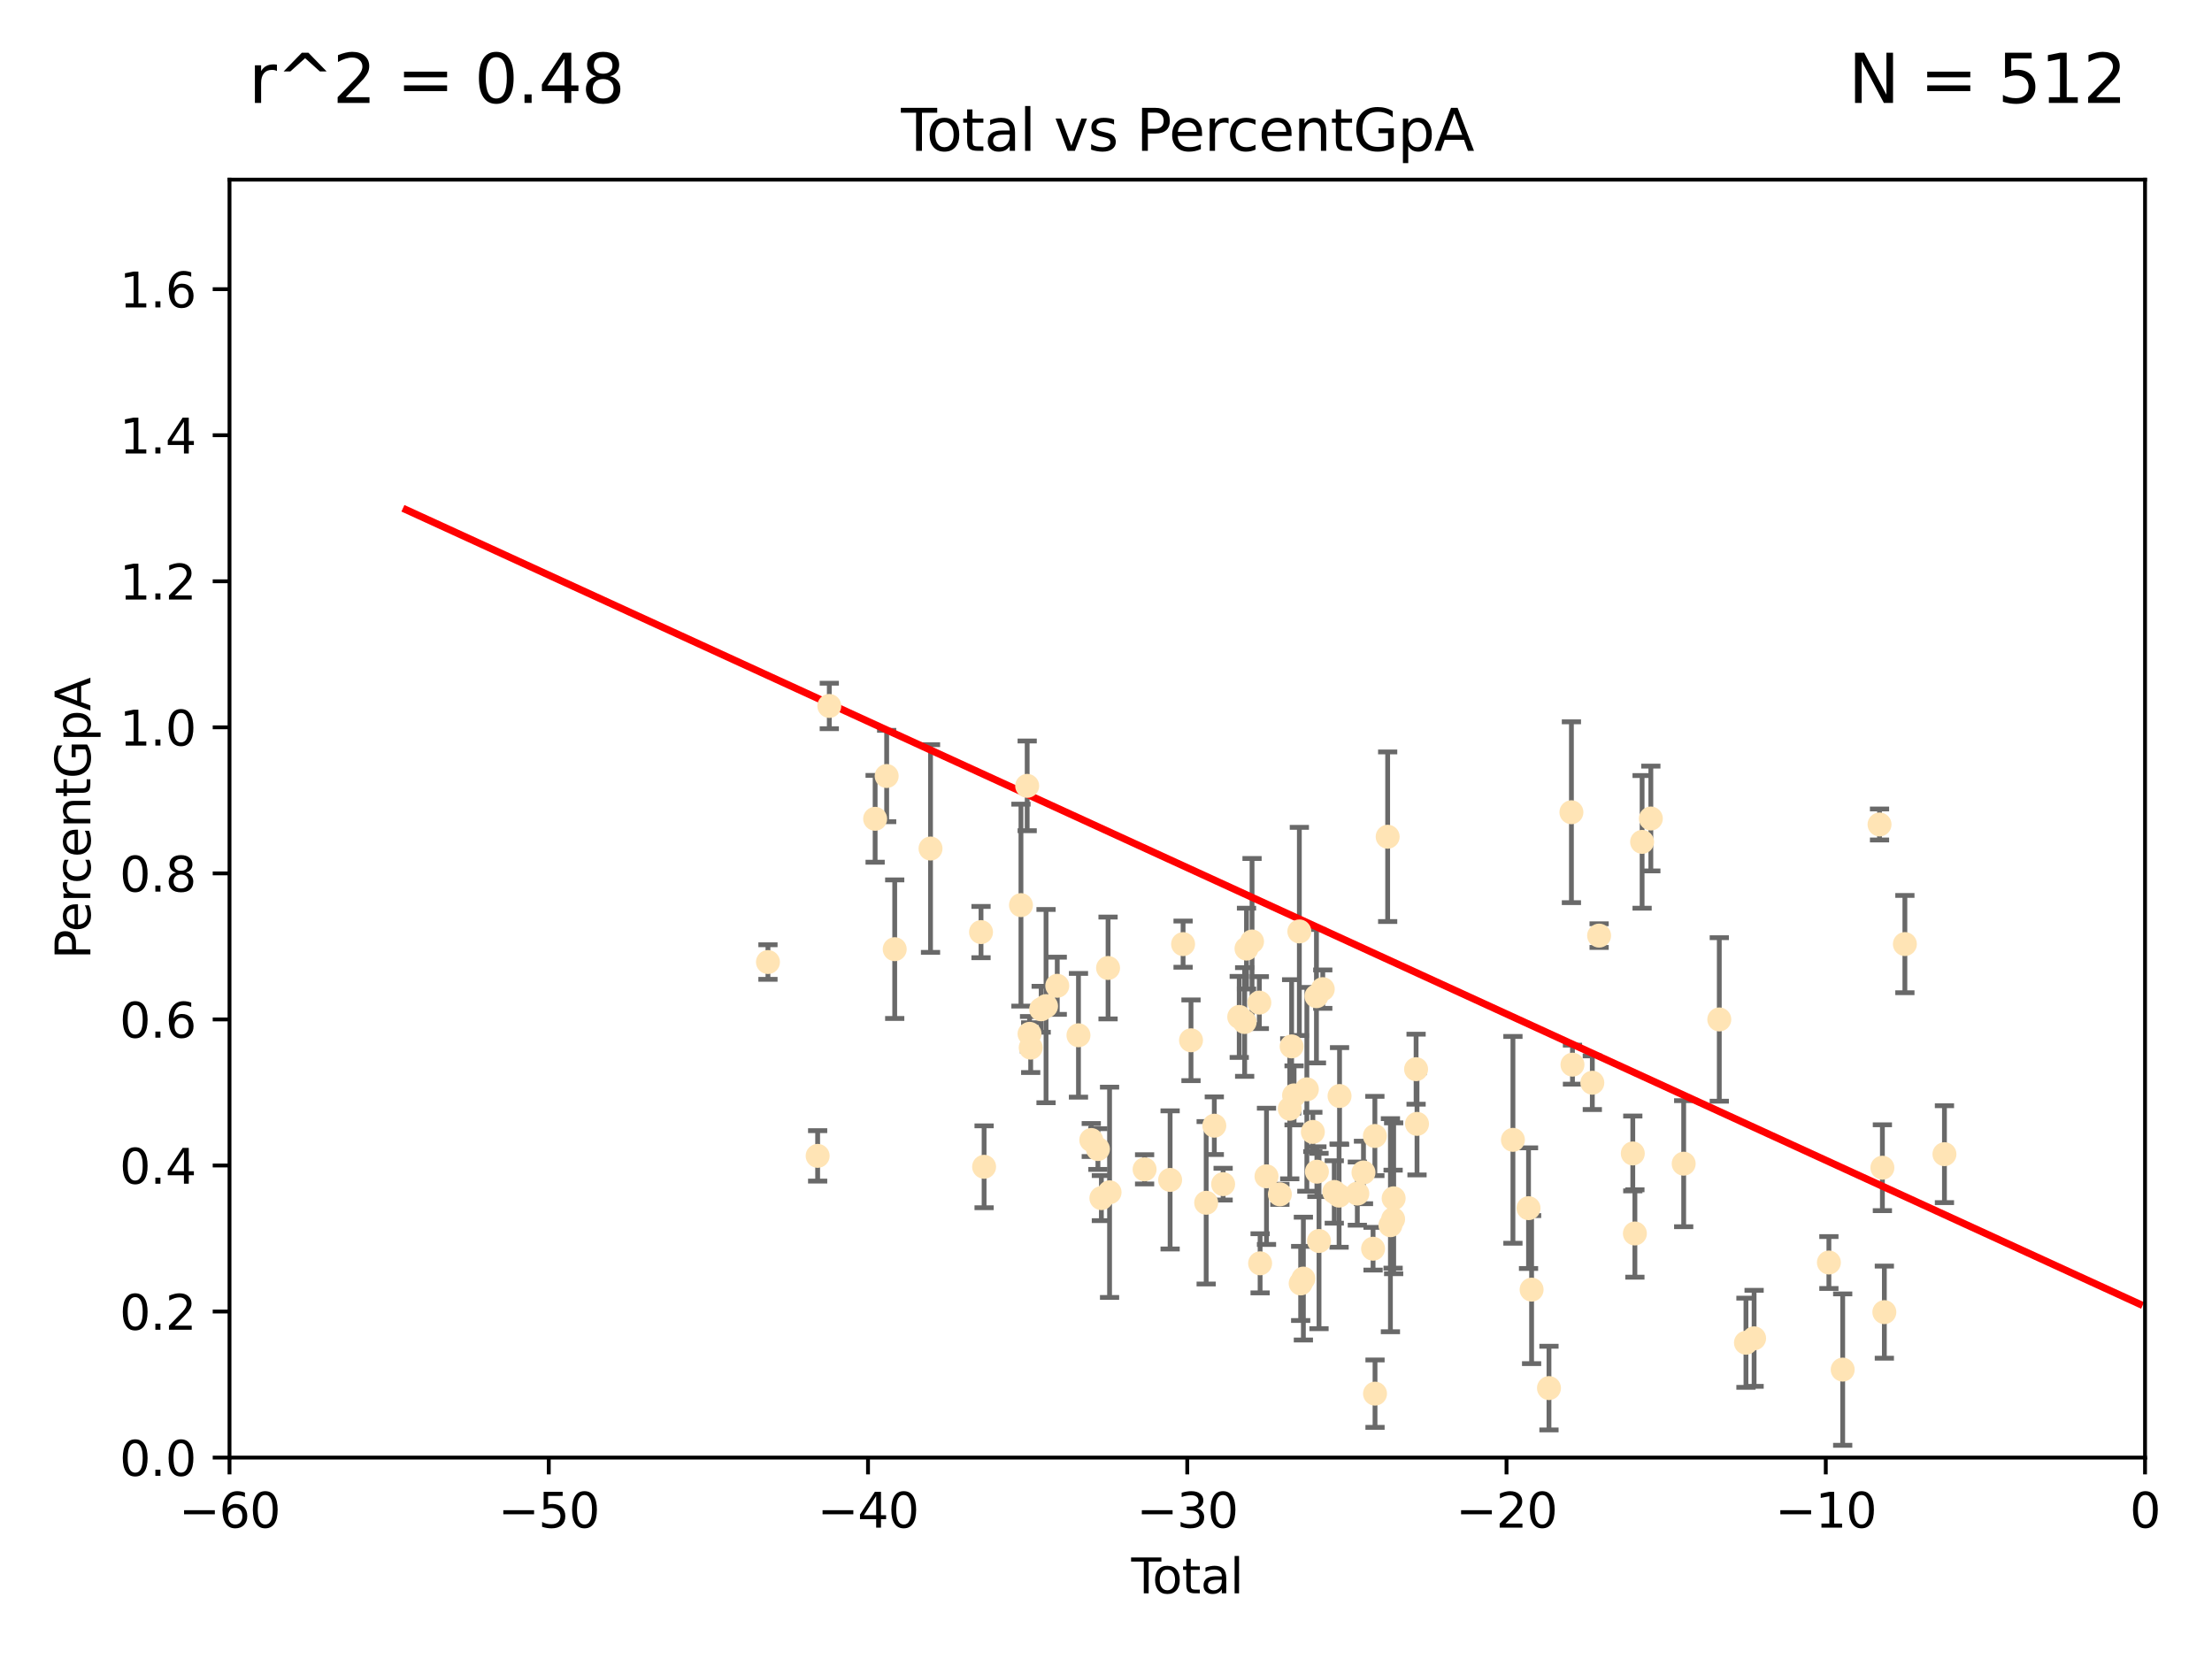 <?xml version="1.0" encoding="utf-8" standalone="no"?>
<!DOCTYPE svg PUBLIC "-//W3C//DTD SVG 1.1//EN"
  "http://www.w3.org/Graphics/SVG/1.1/DTD/svg11.dtd">
<svg xmlns:xlink="http://www.w3.org/1999/xlink" width="460.8pt" height="345.6pt" viewBox="0 0 460.8 345.6" xmlns="http://www.w3.org/2000/svg" version="1.1">
 <defs>
  <style type="text/css">*{stroke-linejoin: round; stroke-linecap: butt}</style>
 </defs>
 <g id="figure_1">
  <g id="patch_1">
   <path d="M 0 345.6 
L 460.8 345.6 
L 460.8 0 
L 0 0 
z
" style="fill: #ffffff"/>
  </g>
  <g id="axes_1">
   <g id="patch_2">
    <path d="M 47.81 303.64 
L 446.85 303.64 
L 446.85 37.422 
L 47.81 37.422 
z
" style="fill: #ffffff"/>
   </g>
   <g id="PathCollection_1">
    <defs>
     <path id="mf3029ead8e" d="M 0 1.118 
C 0.297 1.118 0.581 1 0.791 0.791 
C 1 0.581 1.118 0.297 1.118 0 
C 1.118 -0.297 1 -0.581 0.791 -0.791 
C 0.581 -1 0.297 -1.118 0 -1.118 
C -0.297 -1.118 -0.581 -1 -0.791 -0.791 
C -1 -0.581 -1.118 -0.297 -1.118 0 
C -1.118 0.297 -1 0.581 -0.791 0.791 
C -0.581 1 -0.297 1.118 0 1.118 
z
" style="stroke: #ffe4b5"/>
    </defs>
    <g clip-path="url(#p7fd96ebb64)">
     <use xlink:href="#mf3029ead8e" x="159.98" y="200.41" style="fill: #ffe4b5; stroke: #ffe4b5"/>
     <use xlink:href="#mf3029ead8e" x="170.331" y="240.789" style="fill: #ffe4b5; stroke: #ffe4b5"/>
     <use xlink:href="#mf3029ead8e" x="172.757" y="147.062" style="fill: #ffe4b5; stroke: #ffe4b5"/>
     <use xlink:href="#mf3029ead8e" x="182.306" y="170.572" style="fill: #ffe4b5; stroke: #ffe4b5"/>
     <use xlink:href="#mf3029ead8e" x="184.709" y="161.658" style="fill: #ffe4b5; stroke: #ffe4b5"/>
     <use xlink:href="#mf3029ead8e" x="186.386" y="197.733" style="fill: #ffe4b5; stroke: #ffe4b5"/>
     <use xlink:href="#mf3029ead8e" x="193.845" y="176.762" style="fill: #ffe4b5; stroke: #ffe4b5"/>
     <use xlink:href="#mf3029ead8e" x="204.365" y="194.169" style="fill: #ffe4b5; stroke: #ffe4b5"/>
     <use xlink:href="#mf3029ead8e" x="205.006" y="243.063" style="fill: #ffe4b5; stroke: #ffe4b5"/>
     <use xlink:href="#mf3029ead8e" x="212.684" y="188.555" style="fill: #ffe4b5; stroke: #ffe4b5"/>
     <use xlink:href="#mf3029ead8e" x="213.98" y="163.708" style="fill: #ffe4b5; stroke: #ffe4b5"/>
     <use xlink:href="#mf3029ead8e" x="214.473" y="215.367" style="fill: #ffe4b5; stroke: #ffe4b5"/>
     <use xlink:href="#mf3029ead8e" x="214.713" y="218.241" style="fill: #ffe4b5; stroke: #ffe4b5"/>
     <use xlink:href="#mf3029ead8e" x="216.895" y="210.251" style="fill: #ffe4b5; stroke: #ffe4b5"/>
     <use xlink:href="#mf3029ead8e" x="217.909" y="209.591" style="fill: #ffe4b5; stroke: #ffe4b5"/>
     <use xlink:href="#mf3029ead8e" x="220.246" y="205.355" style="fill: #ffe4b5; stroke: #ffe4b5"/>
     <use xlink:href="#mf3029ead8e" x="224.665" y="215.668" style="fill: #ffe4b5; stroke: #ffe4b5"/>
     <use xlink:href="#mf3029ead8e" x="227.331" y="237.487" style="fill: #ffe4b5; stroke: #ffe4b5"/>
     <use xlink:href="#mf3029ead8e" x="228.718" y="239.366" style="fill: #ffe4b5; stroke: #ffe4b5"/>
     <use xlink:href="#mf3029ead8e" x="229.437" y="249.59" style="fill: #ffe4b5; stroke: #ffe4b5"/>
     <use xlink:href="#mf3029ead8e" x="230.83" y="201.648" style="fill: #ffe4b5; stroke: #ffe4b5"/>
     <use xlink:href="#mf3029ead8e" x="231.142" y="248.376" style="fill: #ffe4b5; stroke: #ffe4b5"/>
     <use xlink:href="#mf3029ead8e" x="238.441" y="243.594" style="fill: #ffe4b5; stroke: #ffe4b5"/>
     <use xlink:href="#mf3029ead8e" x="243.757" y="245.796" style="fill: #ffe4b5; stroke: #ffe4b5"/>
     <use xlink:href="#mf3029ead8e" x="246.459" y="196.679" style="fill: #ffe4b5; stroke: #ffe4b5"/>
     <use xlink:href="#mf3029ead8e" x="248.108" y="216.71" style="fill: #ffe4b5; stroke: #ffe4b5"/>
     <use xlink:href="#mf3029ead8e" x="251.269" y="250.561" style="fill: #ffe4b5; stroke: #ffe4b5"/>
     <use xlink:href="#mf3029ead8e" x="252.963" y="234.502" style="fill: #ffe4b5; stroke: #ffe4b5"/>
     <use xlink:href="#mf3029ead8e" x="254.801" y="246.681" style="fill: #ffe4b5; stroke: #ffe4b5"/>
     <use xlink:href="#mf3029ead8e" x="258.155" y="211.843" style="fill: #ffe4b5; stroke: #ffe4b5"/>
     <use xlink:href="#mf3029ead8e" x="259.285" y="212.898" style="fill: #ffe4b5; stroke: #ffe4b5"/>
     <use xlink:href="#mf3029ead8e" x="259.668" y="197.61" style="fill: #ffe4b5; stroke: #ffe4b5"/>
     <use xlink:href="#mf3029ead8e" x="260.824" y="196.135" style="fill: #ffe4b5; stroke: #ffe4b5"/>
     <use xlink:href="#mf3029ead8e" x="262.341" y="208.863" style="fill: #ffe4b5; stroke: #ffe4b5"/>
     <use xlink:href="#mf3029ead8e" x="262.504" y="263.17" style="fill: #ffe4b5; stroke: #ffe4b5"/>
     <use xlink:href="#mf3029ead8e" x="263.835" y="245.05" style="fill: #ffe4b5; stroke: #ffe4b5"/>
     <use xlink:href="#mf3029ead8e" x="266.623" y="248.804" style="fill: #ffe4b5; stroke: #ffe4b5"/>
     <use xlink:href="#mf3029ead8e" x="268.678" y="230.977" style="fill: #ffe4b5; stroke: #ffe4b5"/>
     <use xlink:href="#mf3029ead8e" x="269.069" y="217.983" style="fill: #ffe4b5; stroke: #ffe4b5"/>
     <use xlink:href="#mf3029ead8e" x="269.58" y="228.188" style="fill: #ffe4b5; stroke: #ffe4b5"/>
     <use xlink:href="#mf3029ead8e" x="270.678" y="194.035" style="fill: #ffe4b5; stroke: #ffe4b5"/>
     <use xlink:href="#mf3029ead8e" x="270.954" y="267.363" style="fill: #ffe4b5; stroke: #ffe4b5"/>
     <use xlink:href="#mf3029ead8e" x="271.518" y="266.353" style="fill: #ffe4b5; stroke: #ffe4b5"/>
     <use xlink:href="#mf3029ead8e" x="272.241" y="226.923" style="fill: #ffe4b5; stroke: #ffe4b5"/>
     <use xlink:href="#mf3029ead8e" x="273.488" y="235.797" style="fill: #ffe4b5; stroke: #ffe4b5"/>
     <use xlink:href="#mf3029ead8e" x="274.241" y="207.528" style="fill: #ffe4b5; stroke: #ffe4b5"/>
     <use xlink:href="#mf3029ead8e" x="274.334" y="244.083" style="fill: #ffe4b5; stroke: #ffe4b5"/>
     <use xlink:href="#mf3029ead8e" x="274.775" y="258.521" style="fill: #ffe4b5; stroke: #ffe4b5"/>
     <use xlink:href="#mf3029ead8e" x="275.555" y="206.057" style="fill: #ffe4b5; stroke: #ffe4b5"/>
     <use xlink:href="#mf3029ead8e" x="277.953" y="248.309" style="fill: #ffe4b5; stroke: #ffe4b5"/>
     <use xlink:href="#mf3029ead8e" x="278.956" y="249.071" style="fill: #ffe4b5; stroke: #ffe4b5"/>
     <use xlink:href="#mf3029ead8e" x="279.052" y="228.319" style="fill: #ffe4b5; stroke: #ffe4b5"/>
     <use xlink:href="#mf3029ead8e" x="282.758" y="248.645" style="fill: #ffe4b5; stroke: #ffe4b5"/>
     <use xlink:href="#mf3029ead8e" x="284.038" y="244.246" style="fill: #ffe4b5; stroke: #ffe4b5"/>
     <use xlink:href="#mf3029ead8e" x="286.036" y="260.131" style="fill: #ffe4b5; stroke: #ffe4b5"/>
     <use xlink:href="#mf3029ead8e" x="286.412" y="236.646" style="fill: #ffe4b5; stroke: #ffe4b5"/>
     <use xlink:href="#mf3029ead8e" x="286.443" y="290.323" style="fill: #ffe4b5; stroke: #ffe4b5"/>
     <use xlink:href="#mf3029ead8e" x="289.076" y="174.306" style="fill: #ffe4b5; stroke: #ffe4b5"/>
     <use xlink:href="#mf3029ead8e" x="289.651" y="255.233" style="fill: #ffe4b5; stroke: #ffe4b5"/>
     <use xlink:href="#mf3029ead8e" x="290.211" y="253.969" style="fill: #ffe4b5; stroke: #ffe4b5"/>
     <use xlink:href="#mf3029ead8e" x="290.323" y="249.629" style="fill: #ffe4b5; stroke: #ffe4b5"/>
     <use xlink:href="#mf3029ead8e" x="294.997" y="222.731" style="fill: #ffe4b5; stroke: #ffe4b5"/>
     <use xlink:href="#mf3029ead8e" x="295.19" y="234.125" style="fill: #ffe4b5; stroke: #ffe4b5"/>
     <use xlink:href="#mf3029ead8e" x="315.171" y="237.451" style="fill: #ffe4b5; stroke: #ffe4b5"/>
     <use xlink:href="#mf3029ead8e" x="318.421" y="251.683" style="fill: #ffe4b5; stroke: #ffe4b5"/>
     <use xlink:href="#mf3029ead8e" x="319.06" y="268.651" style="fill: #ffe4b5; stroke: #ffe4b5"/>
     <use xlink:href="#mf3029ead8e" x="322.679" y="289.165" style="fill: #ffe4b5; stroke: #ffe4b5"/>
     <use xlink:href="#mf3029ead8e" x="327.354" y="169.205" style="fill: #ffe4b5; stroke: #ffe4b5"/>
     <use xlink:href="#mf3029ead8e" x="327.575" y="221.789" style="fill: #ffe4b5; stroke: #ffe4b5"/>
     <use xlink:href="#mf3029ead8e" x="331.709" y="225.551" style="fill: #ffe4b5; stroke: #ffe4b5"/>
     <use xlink:href="#mf3029ead8e" x="333.125" y="194.904" style="fill: #ffe4b5; stroke: #ffe4b5"/>
     <use xlink:href="#mf3029ead8e" x="340.141" y="240.286" style="fill: #ffe4b5; stroke: #ffe4b5"/>
     <use xlink:href="#mf3029ead8e" x="340.578" y="256.958" style="fill: #ffe4b5; stroke: #ffe4b5"/>
     <use xlink:href="#mf3029ead8e" x="342.081" y="175.378" style="fill: #ffe4b5; stroke: #ffe4b5"/>
     <use xlink:href="#mf3029ead8e" x="343.9" y="170.51" style="fill: #ffe4b5; stroke: #ffe4b5"/>
     <use xlink:href="#mf3029ead8e" x="350.742" y="242.418" style="fill: #ffe4b5; stroke: #ffe4b5"/>
     <use xlink:href="#mf3029ead8e" x="358.159" y="212.367" style="fill: #ffe4b5; stroke: #ffe4b5"/>
     <use xlink:href="#mf3029ead8e" x="363.715" y="279.719" style="fill: #ffe4b5; stroke: #ffe4b5"/>
     <use xlink:href="#mf3029ead8e" x="365.411" y="278.796" style="fill: #ffe4b5; stroke: #ffe4b5"/>
     <use xlink:href="#mf3029ead8e" x="380.992" y="263.006" style="fill: #ffe4b5; stroke: #ffe4b5"/>
     <use xlink:href="#mf3029ead8e" x="383.867" y="285.314" style="fill: #ffe4b5; stroke: #ffe4b5"/>
     <use xlink:href="#mf3029ead8e" x="391.54" y="171.753" style="fill: #ffe4b5; stroke: #ffe4b5"/>
     <use xlink:href="#mf3029ead8e" x="392.137" y="243.254" style="fill: #ffe4b5; stroke: #ffe4b5"/>
     <use xlink:href="#mf3029ead8e" x="392.545" y="273.342" style="fill: #ffe4b5; stroke: #ffe4b5"/>
     <use xlink:href="#mf3029ead8e" x="396.822" y="196.668" style="fill: #ffe4b5; stroke: #ffe4b5"/>
     <use xlink:href="#mf3029ead8e" x="405.064" y="240.437" style="fill: #ffe4b5; stroke: #ffe4b5"/>
    </g>
   </g>
   <g id="matplotlib.axis_1">
    <g id="xtick_1">
     <g id="line2d_1">
      <defs>
       <path id="m07390d0062" d="M 0 0 
L 0 3.5 
" style="stroke: #000000; stroke-width: 0.8"/>
      </defs>
      <g>
       <use xlink:href="#m07390d0062" x="47.81" y="303.64" style="stroke: #000000; stroke-width: 0.8"/>
      </g>
     </g>
     <g id="text_1">
      <!-- −60 -->
      <g transform="translate(37.258 318.238)scale(0.1 -0.1)">
       <defs>
        <path id="DejaVuSans-2212" d="M 678 2272 
L 4684 2272 
L 4684 1741 
L 678 1741 
L 678 2272 
z
" transform="scale(0.016)"/>
        <path id="DejaVuSans-36" d="M 2113 2584 
Q 1688 2584 1439 2293 
Q 1191 2003 1191 1497 
Q 1191 994 1439 701 
Q 1688 409 2113 409 
Q 2538 409 2786 701 
Q 3034 994 3034 1497 
Q 3034 2003 2786 2293 
Q 2538 2584 2113 2584 
z
M 3366 4563 
L 3366 3988 
Q 3128 4100 2886 4159 
Q 2644 4219 2406 4219 
Q 1781 4219 1451 3797 
Q 1122 3375 1075 2522 
Q 1259 2794 1537 2939 
Q 1816 3084 2150 3084 
Q 2853 3084 3261 2657 
Q 3669 2231 3669 1497 
Q 3669 778 3244 343 
Q 2819 -91 2113 -91 
Q 1303 -91 875 529 
Q 447 1150 447 2328 
Q 447 3434 972 4092 
Q 1497 4750 2381 4750 
Q 2619 4750 2861 4703 
Q 3103 4656 3366 4563 
z
" transform="scale(0.016)"/>
        <path id="DejaVuSans-30" d="M 2034 4250 
Q 1547 4250 1301 3770 
Q 1056 3291 1056 2328 
Q 1056 1369 1301 889 
Q 1547 409 2034 409 
Q 2525 409 2770 889 
Q 3016 1369 3016 2328 
Q 3016 3291 2770 3770 
Q 2525 4250 2034 4250 
z
M 2034 4750 
Q 2819 4750 3233 4129 
Q 3647 3509 3647 2328 
Q 3647 1150 3233 529 
Q 2819 -91 2034 -91 
Q 1250 -91 836 529 
Q 422 1150 422 2328 
Q 422 3509 836 4129 
Q 1250 4750 2034 4750 
z
" transform="scale(0.016)"/>
       </defs>
       <use xlink:href="#DejaVuSans-2212"/>
       <use xlink:href="#DejaVuSans-36" x="83.789"/>
       <use xlink:href="#DejaVuSans-30" x="147.412"/>
      </g>
     </g>
    </g>
    <g id="xtick_2">
     <g id="line2d_2">
      <g>
       <use xlink:href="#m07390d0062" x="114.317" y="303.64" style="stroke: #000000; stroke-width: 0.8"/>
      </g>
     </g>
     <g id="text_2">
      <!-- −50 -->
      <g transform="translate(103.764 318.238)scale(0.1 -0.1)">
       <defs>
        <path id="DejaVuSans-35" d="M 691 4666 
L 3169 4666 
L 3169 4134 
L 1269 4134 
L 1269 2991 
Q 1406 3038 1543 3061 
Q 1681 3084 1819 3084 
Q 2600 3084 3056 2656 
Q 3513 2228 3513 1497 
Q 3513 744 3044 326 
Q 2575 -91 1722 -91 
Q 1428 -91 1123 -41 
Q 819 9 494 109 
L 494 744 
Q 775 591 1075 516 
Q 1375 441 1709 441 
Q 2250 441 2565 725 
Q 2881 1009 2881 1497 
Q 2881 1984 2565 2268 
Q 2250 2553 1709 2553 
Q 1456 2553 1204 2497 
Q 953 2441 691 2322 
L 691 4666 
z
" transform="scale(0.016)"/>
       </defs>
       <use xlink:href="#DejaVuSans-2212"/>
       <use xlink:href="#DejaVuSans-35" x="83.789"/>
       <use xlink:href="#DejaVuSans-30" x="147.412"/>
      </g>
     </g>
    </g>
    <g id="xtick_3">
     <g id="line2d_3">
      <g>
       <use xlink:href="#m07390d0062" x="180.823" y="303.64" style="stroke: #000000; stroke-width: 0.8"/>
      </g>
     </g>
     <g id="text_3">
      <!-- −40 -->
      <g transform="translate(170.271 318.238)scale(0.1 -0.1)">
       <defs>
        <path id="DejaVuSans-34" d="M 2419 4116 
L 825 1625 
L 2419 1625 
L 2419 4116 
z
M 2253 4666 
L 3047 4666 
L 3047 1625 
L 3713 1625 
L 3713 1100 
L 3047 1100 
L 3047 0 
L 2419 0 
L 2419 1100 
L 313 1100 
L 313 1709 
L 2253 4666 
z
" transform="scale(0.016)"/>
       </defs>
       <use xlink:href="#DejaVuSans-2212"/>
       <use xlink:href="#DejaVuSans-34" x="83.789"/>
       <use xlink:href="#DejaVuSans-30" x="147.412"/>
      </g>
     </g>
    </g>
    <g id="xtick_4">
     <g id="line2d_4">
      <g>
       <use xlink:href="#m07390d0062" x="247.33" y="303.64" style="stroke: #000000; stroke-width: 0.8"/>
      </g>
     </g>
     <g id="text_4">
      <!-- −30 -->
      <g transform="translate(236.778 318.238)scale(0.1 -0.1)">
       <defs>
        <path id="DejaVuSans-33" d="M 2597 2516 
Q 3050 2419 3304 2112 
Q 3559 1806 3559 1356 
Q 3559 666 3084 287 
Q 2609 -91 1734 -91 
Q 1441 -91 1130 -33 
Q 819 25 488 141 
L 488 750 
Q 750 597 1062 519 
Q 1375 441 1716 441 
Q 2309 441 2620 675 
Q 2931 909 2931 1356 
Q 2931 1769 2642 2001 
Q 2353 2234 1838 2234 
L 1294 2234 
L 1294 2753 
L 1863 2753 
Q 2328 2753 2575 2939 
Q 2822 3125 2822 3475 
Q 2822 3834 2567 4026 
Q 2313 4219 1838 4219 
Q 1578 4219 1281 4162 
Q 984 4106 628 3988 
L 628 4550 
Q 988 4650 1302 4700 
Q 1616 4750 1894 4750 
Q 2613 4750 3031 4423 
Q 3450 4097 3450 3541 
Q 3450 3153 3228 2886 
Q 3006 2619 2597 2516 
z
" transform="scale(0.016)"/>
       </defs>
       <use xlink:href="#DejaVuSans-2212"/>
       <use xlink:href="#DejaVuSans-33" x="83.789"/>
       <use xlink:href="#DejaVuSans-30" x="147.412"/>
      </g>
     </g>
    </g>
    <g id="xtick_5">
     <g id="line2d_5">
      <g>
       <use xlink:href="#m07390d0062" x="313.837" y="303.64" style="stroke: #000000; stroke-width: 0.8"/>
      </g>
     </g>
     <g id="text_5">
      <!-- −20 -->
      <g transform="translate(303.284 318.238)scale(0.1 -0.1)">
       <defs>
        <path id="DejaVuSans-32" d="M 1228 531 
L 3431 531 
L 3431 0 
L 469 0 
L 469 531 
Q 828 903 1448 1529 
Q 2069 2156 2228 2338 
Q 2531 2678 2651 2914 
Q 2772 3150 2772 3378 
Q 2772 3750 2511 3984 
Q 2250 4219 1831 4219 
Q 1534 4219 1204 4116 
Q 875 4013 500 3803 
L 500 4441 
Q 881 4594 1212 4672 
Q 1544 4750 1819 4750 
Q 2544 4750 2975 4387 
Q 3406 4025 3406 3419 
Q 3406 3131 3298 2873 
Q 3191 2616 2906 2266 
Q 2828 2175 2409 1742 
Q 1991 1309 1228 531 
z
" transform="scale(0.016)"/>
       </defs>
       <use xlink:href="#DejaVuSans-2212"/>
       <use xlink:href="#DejaVuSans-32" x="83.789"/>
       <use xlink:href="#DejaVuSans-30" x="147.412"/>
      </g>
     </g>
    </g>
    <g id="xtick_6">
     <g id="line2d_6">
      <g>
       <use xlink:href="#m07390d0062" x="380.343" y="303.64" style="stroke: #000000; stroke-width: 0.8"/>
      </g>
     </g>
     <g id="text_6">
      <!-- −10 -->
      <g transform="translate(369.791 318.238)scale(0.1 -0.1)">
       <defs>
        <path id="DejaVuSans-31" d="M 794 531 
L 1825 531 
L 1825 4091 
L 703 3866 
L 703 4441 
L 1819 4666 
L 2450 4666 
L 2450 531 
L 3481 531 
L 3481 0 
L 794 0 
L 794 531 
z
" transform="scale(0.016)"/>
       </defs>
       <use xlink:href="#DejaVuSans-2212"/>
       <use xlink:href="#DejaVuSans-31" x="83.789"/>
       <use xlink:href="#DejaVuSans-30" x="147.412"/>
      </g>
     </g>
    </g>
    <g id="xtick_7">
     <g id="line2d_7">
      <g>
       <use xlink:href="#m07390d0062" x="446.85" y="303.64" style="stroke: #000000; stroke-width: 0.8"/>
      </g>
     </g>
     <g id="text_7">
      <!-- 0 -->
      <g transform="translate(443.669 318.238)scale(0.1 -0.1)">
       <use xlink:href="#DejaVuSans-30"/>
      </g>
     </g>
    </g>
    <g id="text_8">
     <!-- Total -->
     <g transform="translate(235.653 331.917)scale(0.1 -0.1)">
      <defs>
       <path id="DejaVuSans-54" d="M -19 4666 
L 3928 4666 
L 3928 4134 
L 2272 4134 
L 2272 0 
L 1638 0 
L 1638 4134 
L -19 4134 
L -19 4666 
z
" transform="scale(0.016)"/>
       <path id="DejaVuSans-6f" d="M 1959 3097 
Q 1497 3097 1228 2736 
Q 959 2375 959 1747 
Q 959 1119 1226 758 
Q 1494 397 1959 397 
Q 2419 397 2687 759 
Q 2956 1122 2956 1747 
Q 2956 2369 2687 2733 
Q 2419 3097 1959 3097 
z
M 1959 3584 
Q 2709 3584 3137 3096 
Q 3566 2609 3566 1747 
Q 3566 888 3137 398 
Q 2709 -91 1959 -91 
Q 1206 -91 779 398 
Q 353 888 353 1747 
Q 353 2609 779 3096 
Q 1206 3584 1959 3584 
z
" transform="scale(0.016)"/>
       <path id="DejaVuSans-74" d="M 1172 4494 
L 1172 3500 
L 2356 3500 
L 2356 3053 
L 1172 3053 
L 1172 1153 
Q 1172 725 1289 603 
Q 1406 481 1766 481 
L 2356 481 
L 2356 0 
L 1766 0 
Q 1100 0 847 248 
Q 594 497 594 1153 
L 594 3053 
L 172 3053 
L 172 3500 
L 594 3500 
L 594 4494 
L 1172 4494 
z
" transform="scale(0.016)"/>
       <path id="DejaVuSans-61" d="M 2194 1759 
Q 1497 1759 1228 1600 
Q 959 1441 959 1056 
Q 959 750 1161 570 
Q 1363 391 1709 391 
Q 2188 391 2477 730 
Q 2766 1069 2766 1631 
L 2766 1759 
L 2194 1759 
z
M 3341 1997 
L 3341 0 
L 2766 0 
L 2766 531 
Q 2569 213 2275 61 
Q 1981 -91 1556 -91 
Q 1019 -91 701 211 
Q 384 513 384 1019 
Q 384 1609 779 1909 
Q 1175 2209 1959 2209 
L 2766 2209 
L 2766 2266 
Q 2766 2663 2505 2880 
Q 2244 3097 1772 3097 
Q 1472 3097 1187 3025 
Q 903 2953 641 2809 
L 641 3341 
Q 956 3463 1253 3523 
Q 1550 3584 1831 3584 
Q 2591 3584 2966 3190 
Q 3341 2797 3341 1997 
z
" transform="scale(0.016)"/>
       <path id="DejaVuSans-6c" d="M 603 4863 
L 1178 4863 
L 1178 0 
L 603 0 
L 603 4863 
z
" transform="scale(0.016)"/>
      </defs>
      <use xlink:href="#DejaVuSans-54"/>
      <use xlink:href="#DejaVuSans-6f" x="44.084"/>
      <use xlink:href="#DejaVuSans-74" x="105.266"/>
      <use xlink:href="#DejaVuSans-61" x="144.475"/>
      <use xlink:href="#DejaVuSans-6c" x="205.754"/>
     </g>
    </g>
   </g>
   <g id="matplotlib.axis_2">
    <g id="ytick_1">
     <g id="line2d_8">
      <defs>
       <path id="m62cc3633b0" d="M 0 0 
L -3.5 0 
" style="stroke: #000000; stroke-width: 0.8"/>
      </defs>
      <g>
       <use xlink:href="#m62cc3633b0" x="47.81" y="303.64" style="stroke: #000000; stroke-width: 0.8"/>
      </g>
     </g>
     <g id="text_9">
      <!-- 0.0 -->
      <g transform="translate(24.907 307.439)scale(0.1 -0.1)">
       <defs>
        <path id="DejaVuSans-2e" d="M 684 794 
L 1344 794 
L 1344 0 
L 684 0 
L 684 794 
z
" transform="scale(0.016)"/>
       </defs>
       <use xlink:href="#DejaVuSans-30"/>
       <use xlink:href="#DejaVuSans-2e" x="63.623"/>
       <use xlink:href="#DejaVuSans-30" x="95.41"/>
      </g>
     </g>
    </g>
    <g id="ytick_2">
     <g id="line2d_9">
      <g>
       <use xlink:href="#m62cc3633b0" x="47.81" y="273.215" style="stroke: #000000; stroke-width: 0.8"/>
      </g>
     </g>
     <g id="text_10">
      <!-- 0.2 -->
      <g transform="translate(24.907 277.014)scale(0.1 -0.1)">
       <use xlink:href="#DejaVuSans-30"/>
       <use xlink:href="#DejaVuSans-2e" x="63.623"/>
       <use xlink:href="#DejaVuSans-32" x="95.41"/>
      </g>
     </g>
    </g>
    <g id="ytick_3">
     <g id="line2d_10">
      <g>
       <use xlink:href="#m62cc3633b0" x="47.81" y="242.79" style="stroke: #000000; stroke-width: 0.8"/>
      </g>
     </g>
     <g id="text_11">
      <!-- 0.4 -->
      <g transform="translate(24.907 246.589)scale(0.1 -0.1)">
       <use xlink:href="#DejaVuSans-30"/>
       <use xlink:href="#DejaVuSans-2e" x="63.623"/>
       <use xlink:href="#DejaVuSans-34" x="95.41"/>
      </g>
     </g>
    </g>
    <g id="ytick_4">
     <g id="line2d_11">
      <g>
       <use xlink:href="#m62cc3633b0" x="47.81" y="212.365" style="stroke: #000000; stroke-width: 0.8"/>
      </g>
     </g>
     <g id="text_12">
      <!-- 0.6 -->
      <g transform="translate(24.907 216.164)scale(0.1 -0.1)">
       <use xlink:href="#DejaVuSans-30"/>
       <use xlink:href="#DejaVuSans-2e" x="63.623"/>
       <use xlink:href="#DejaVuSans-36" x="95.41"/>
      </g>
     </g>
    </g>
    <g id="ytick_5">
     <g id="line2d_12">
      <g>
       <use xlink:href="#m62cc3633b0" x="47.81" y="181.94" style="stroke: #000000; stroke-width: 0.8"/>
      </g>
     </g>
     <g id="text_13">
      <!-- 0.8 -->
      <g transform="translate(24.907 185.739)scale(0.1 -0.1)">
       <defs>
        <path id="DejaVuSans-38" d="M 2034 2216 
Q 1584 2216 1326 1975 
Q 1069 1734 1069 1313 
Q 1069 891 1326 650 
Q 1584 409 2034 409 
Q 2484 409 2743 651 
Q 3003 894 3003 1313 
Q 3003 1734 2745 1975 
Q 2488 2216 2034 2216 
z
M 1403 2484 
Q 997 2584 770 2862 
Q 544 3141 544 3541 
Q 544 4100 942 4425 
Q 1341 4750 2034 4750 
Q 2731 4750 3128 4425 
Q 3525 4100 3525 3541 
Q 3525 3141 3298 2862 
Q 3072 2584 2669 2484 
Q 3125 2378 3379 2068 
Q 3634 1759 3634 1313 
Q 3634 634 3220 271 
Q 2806 -91 2034 -91 
Q 1263 -91 848 271 
Q 434 634 434 1313 
Q 434 1759 690 2068 
Q 947 2378 1403 2484 
z
M 1172 3481 
Q 1172 3119 1398 2916 
Q 1625 2713 2034 2713 
Q 2441 2713 2670 2916 
Q 2900 3119 2900 3481 
Q 2900 3844 2670 4047 
Q 2441 4250 2034 4250 
Q 1625 4250 1398 4047 
Q 1172 3844 1172 3481 
z
" transform="scale(0.016)"/>
       </defs>
       <use xlink:href="#DejaVuSans-30"/>
       <use xlink:href="#DejaVuSans-2e" x="63.623"/>
       <use xlink:href="#DejaVuSans-38" x="95.41"/>
      </g>
     </g>
    </g>
    <g id="ytick_6">
     <g id="line2d_13">
      <g>
       <use xlink:href="#m62cc3633b0" x="47.81" y="151.515" style="stroke: #000000; stroke-width: 0.8"/>
      </g>
     </g>
     <g id="text_14">
      <!-- 1.0 -->
      <g transform="translate(24.907 155.315)scale(0.1 -0.1)">
       <use xlink:href="#DejaVuSans-31"/>
       <use xlink:href="#DejaVuSans-2e" x="63.623"/>
       <use xlink:href="#DejaVuSans-30" x="95.41"/>
      </g>
     </g>
    </g>
    <g id="ytick_7">
     <g id="line2d_14">
      <g>
       <use xlink:href="#m62cc3633b0" x="47.81" y="121.09" style="stroke: #000000; stroke-width: 0.8"/>
      </g>
     </g>
     <g id="text_15">
      <!-- 1.2 -->
      <g transform="translate(24.907 124.89)scale(0.1 -0.1)">
       <use xlink:href="#DejaVuSans-31"/>
       <use xlink:href="#DejaVuSans-2e" x="63.623"/>
       <use xlink:href="#DejaVuSans-32" x="95.41"/>
      </g>
     </g>
    </g>
    <g id="ytick_8">
     <g id="line2d_15">
      <g>
       <use xlink:href="#m62cc3633b0" x="47.81" y="90.665" style="stroke: #000000; stroke-width: 0.8"/>
      </g>
     </g>
     <g id="text_16">
      <!-- 1.4 -->
      <g transform="translate(24.907 94.465)scale(0.1 -0.1)">
       <use xlink:href="#DejaVuSans-31"/>
       <use xlink:href="#DejaVuSans-2e" x="63.623"/>
       <use xlink:href="#DejaVuSans-34" x="95.41"/>
      </g>
     </g>
    </g>
    <g id="ytick_9">
     <g id="line2d_16">
      <g>
       <use xlink:href="#m62cc3633b0" x="47.81" y="60.241" style="stroke: #000000; stroke-width: 0.8"/>
      </g>
     </g>
     <g id="text_17">
      <!-- 1.6 -->
      <g transform="translate(24.907 64.04)scale(0.1 -0.1)">
       <use xlink:href="#DejaVuSans-31"/>
       <use xlink:href="#DejaVuSans-2e" x="63.623"/>
       <use xlink:href="#DejaVuSans-36" x="95.41"/>
      </g>
     </g>
    </g>
    <g id="text_18">
     <!-- PercentGpA -->
     <g transform="translate(18.827 199.807)rotate(-90)scale(0.1 -0.1)">
      <defs>
       <path id="DejaVuSans-50" d="M 1259 4147 
L 1259 2394 
L 2053 2394 
Q 2494 2394 2734 2622 
Q 2975 2850 2975 3272 
Q 2975 3691 2734 3919 
Q 2494 4147 2053 4147 
L 1259 4147 
z
M 628 4666 
L 2053 4666 
Q 2838 4666 3239 4311 
Q 3641 3956 3641 3272 
Q 3641 2581 3239 2228 
Q 2838 1875 2053 1875 
L 1259 1875 
L 1259 0 
L 628 0 
L 628 4666 
z
" transform="scale(0.016)"/>
       <path id="DejaVuSans-65" d="M 3597 1894 
L 3597 1613 
L 953 1613 
Q 991 1019 1311 708 
Q 1631 397 2203 397 
Q 2534 397 2845 478 
Q 3156 559 3463 722 
L 3463 178 
Q 3153 47 2828 -22 
Q 2503 -91 2169 -91 
Q 1331 -91 842 396 
Q 353 884 353 1716 
Q 353 2575 817 3079 
Q 1281 3584 2069 3584 
Q 2775 3584 3186 3129 
Q 3597 2675 3597 1894 
z
M 3022 2063 
Q 3016 2534 2758 2815 
Q 2500 3097 2075 3097 
Q 1594 3097 1305 2825 
Q 1016 2553 972 2059 
L 3022 2063 
z
" transform="scale(0.016)"/>
       <path id="DejaVuSans-72" d="M 2631 2963 
Q 2534 3019 2420 3045 
Q 2306 3072 2169 3072 
Q 1681 3072 1420 2755 
Q 1159 2438 1159 1844 
L 1159 0 
L 581 0 
L 581 3500 
L 1159 3500 
L 1159 2956 
Q 1341 3275 1631 3429 
Q 1922 3584 2338 3584 
Q 2397 3584 2469 3576 
Q 2541 3569 2628 3553 
L 2631 2963 
z
" transform="scale(0.016)"/>
       <path id="DejaVuSans-63" d="M 3122 3366 
L 3122 2828 
Q 2878 2963 2633 3030 
Q 2388 3097 2138 3097 
Q 1578 3097 1268 2742 
Q 959 2388 959 1747 
Q 959 1106 1268 751 
Q 1578 397 2138 397 
Q 2388 397 2633 464 
Q 2878 531 3122 666 
L 3122 134 
Q 2881 22 2623 -34 
Q 2366 -91 2075 -91 
Q 1284 -91 818 406 
Q 353 903 353 1747 
Q 353 2603 823 3093 
Q 1294 3584 2113 3584 
Q 2378 3584 2631 3529 
Q 2884 3475 3122 3366 
z
" transform="scale(0.016)"/>
       <path id="DejaVuSans-6e" d="M 3513 2113 
L 3513 0 
L 2938 0 
L 2938 2094 
Q 2938 2591 2744 2837 
Q 2550 3084 2163 3084 
Q 1697 3084 1428 2787 
Q 1159 2491 1159 1978 
L 1159 0 
L 581 0 
L 581 3500 
L 1159 3500 
L 1159 2956 
Q 1366 3272 1645 3428 
Q 1925 3584 2291 3584 
Q 2894 3584 3203 3211 
Q 3513 2838 3513 2113 
z
" transform="scale(0.016)"/>
       <path id="DejaVuSans-47" d="M 3809 666 
L 3809 1919 
L 2778 1919 
L 2778 2438 
L 4434 2438 
L 4434 434 
Q 4069 175 3628 42 
Q 3188 -91 2688 -91 
Q 1594 -91 976 548 
Q 359 1188 359 2328 
Q 359 3472 976 4111 
Q 1594 4750 2688 4750 
Q 3144 4750 3555 4637 
Q 3966 4525 4313 4306 
L 4313 3634 
Q 3963 3931 3569 4081 
Q 3175 4231 2741 4231 
Q 1884 4231 1454 3753 
Q 1025 3275 1025 2328 
Q 1025 1384 1454 906 
Q 1884 428 2741 428 
Q 3075 428 3337 486 
Q 3600 544 3809 666 
z
" transform="scale(0.016)"/>
       <path id="DejaVuSans-70" d="M 1159 525 
L 1159 -1331 
L 581 -1331 
L 581 3500 
L 1159 3500 
L 1159 2969 
Q 1341 3281 1617 3432 
Q 1894 3584 2278 3584 
Q 2916 3584 3314 3078 
Q 3713 2572 3713 1747 
Q 3713 922 3314 415 
Q 2916 -91 2278 -91 
Q 1894 -91 1617 61 
Q 1341 213 1159 525 
z
M 3116 1747 
Q 3116 2381 2855 2742 
Q 2594 3103 2138 3103 
Q 1681 3103 1420 2742 
Q 1159 2381 1159 1747 
Q 1159 1113 1420 752 
Q 1681 391 2138 391 
Q 2594 391 2855 752 
Q 3116 1113 3116 1747 
z
" transform="scale(0.016)"/>
       <path id="DejaVuSans-41" d="M 2188 4044 
L 1331 1722 
L 3047 1722 
L 2188 4044 
z
M 1831 4666 
L 2547 4666 
L 4325 0 
L 3669 0 
L 3244 1197 
L 1141 1197 
L 716 0 
L 50 0 
L 1831 4666 
z
" transform="scale(0.016)"/>
      </defs>
      <use xlink:href="#DejaVuSans-50"/>
      <use xlink:href="#DejaVuSans-65" x="56.678"/>
      <use xlink:href="#DejaVuSans-72" x="118.201"/>
      <use xlink:href="#DejaVuSans-63" x="157.064"/>
      <use xlink:href="#DejaVuSans-65" x="212.045"/>
      <use xlink:href="#DejaVuSans-6e" x="273.568"/>
      <use xlink:href="#DejaVuSans-74" x="336.947"/>
      <use xlink:href="#DejaVuSans-47" x="376.156"/>
      <use xlink:href="#DejaVuSans-70" x="453.646"/>
      <use xlink:href="#DejaVuSans-41" x="517.123"/>
     </g>
    </g>
   </g>
   <g id="LineCollection_1">
    <path d="M 159.98 204.013 
L 159.98 196.807 
" clip-path="url(#p7fd96ebb64)" style="fill: none; stroke: #696969"/>
    <path d="M 170.331 246.042 
L 170.331 235.536 
" clip-path="url(#p7fd96ebb64)" style="fill: none; stroke: #696969"/>
    <path d="M 172.757 151.8 
L 172.757 142.323 
" clip-path="url(#p7fd96ebb64)" style="fill: none; stroke: #696969"/>
    <path d="M 182.306 179.614 
L 182.306 161.53 
" clip-path="url(#p7fd96ebb64)" style="fill: none; stroke: #696969"/>
    <path d="M 184.709 171.172 
L 184.709 152.145 
" clip-path="url(#p7fd96ebb64)" style="fill: none; stroke: #696969"/>
    <path d="M 186.386 212.165 
L 186.386 183.302 
" clip-path="url(#p7fd96ebb64)" style="fill: none; stroke: #696969"/>
    <path d="M 193.845 198.393 
L 193.845 155.132 
" clip-path="url(#p7fd96ebb64)" style="fill: none; stroke: #696969"/>
    <path d="M 204.365 199.509 
L 204.365 188.829 
" clip-path="url(#p7fd96ebb64)" style="fill: none; stroke: #696969"/>
    <path d="M 205.006 251.591 
L 205.006 234.535 
" clip-path="url(#p7fd96ebb64)" style="fill: none; stroke: #696969"/>
    <path d="M 212.684 209.589 
L 212.684 167.521 
" clip-path="url(#p7fd96ebb64)" style="fill: none; stroke: #696969"/>
    <path d="M 213.98 173.053 
L 213.98 154.362 
" clip-path="url(#p7fd96ebb64)" style="fill: none; stroke: #696969"/>
    <path d="M 214.473 218.976 
L 214.473 211.757 
" clip-path="url(#p7fd96ebb64)" style="fill: none; stroke: #696969"/>
    <path d="M 214.713 223.424 
L 214.713 213.058 
" clip-path="url(#p7fd96ebb64)" style="fill: none; stroke: #696969"/>
    <path d="M 216.895 215.036 
L 216.895 205.466 
" clip-path="url(#p7fd96ebb64)" style="fill: none; stroke: #696969"/>
    <path d="M 217.909 229.715 
L 217.909 189.466 
" clip-path="url(#p7fd96ebb64)" style="fill: none; stroke: #696969"/>
    <path d="M 220.246 211.314 
L 220.246 199.395 
" clip-path="url(#p7fd96ebb64)" style="fill: none; stroke: #696969"/>
    <path d="M 224.665 228.556 
L 224.665 202.779 
" clip-path="url(#p7fd96ebb64)" style="fill: none; stroke: #696969"/>
    <path d="M 227.331 240.923 
L 227.331 234.05 
" clip-path="url(#p7fd96ebb64)" style="fill: none; stroke: #696969"/>
    <path d="M 228.718 243.608 
L 228.718 235.124 
" clip-path="url(#p7fd96ebb64)" style="fill: none; stroke: #696969"/>
    <path d="M 229.437 254.285 
L 229.437 244.894 
" clip-path="url(#p7fd96ebb64)" style="fill: none; stroke: #696969"/>
    <path d="M 230.83 212.254 
L 230.83 191.042 
" clip-path="url(#p7fd96ebb64)" style="fill: none; stroke: #696969"/>
    <path d="M 231.142 270.282 
L 231.142 226.47 
" clip-path="url(#p7fd96ebb64)" style="fill: none; stroke: #696969"/>
    <path d="M 238.441 246.639 
L 238.441 240.549 
" clip-path="url(#p7fd96ebb64)" style="fill: none; stroke: #696969"/>
    <path d="M 243.757 260.184 
L 243.757 231.408 
" clip-path="url(#p7fd96ebb64)" style="fill: none; stroke: #696969"/>
    <path d="M 246.459 201.489 
L 246.459 191.868 
" clip-path="url(#p7fd96ebb64)" style="fill: none; stroke: #696969"/>
    <path d="M 248.108 225.115 
L 248.108 208.305 
" clip-path="url(#p7fd96ebb64)" style="fill: none; stroke: #696969"/>
    <path d="M 251.269 267.477 
L 251.269 233.644 
" clip-path="url(#p7fd96ebb64)" style="fill: none; stroke: #696969"/>
    <path d="M 252.963 240.504 
L 252.963 228.5 
" clip-path="url(#p7fd96ebb64)" style="fill: none; stroke: #696969"/>
    <path d="M 254.801 249.987 
L 254.801 243.375 
" clip-path="url(#p7fd96ebb64)" style="fill: none; stroke: #696969"/>
    <path d="M 258.155 220.281 
L 258.155 203.405 
" clip-path="url(#p7fd96ebb64)" style="fill: none; stroke: #696969"/>
    <path d="M 259.285 224.218 
L 259.285 201.578 
" clip-path="url(#p7fd96ebb64)" style="fill: none; stroke: #696969"/>
    <path d="M 259.668 206.027 
L 259.668 189.193 
" clip-path="url(#p7fd96ebb64)" style="fill: none; stroke: #696969"/>
    <path d="M 260.824 213.429 
L 260.824 178.84 
" clip-path="url(#p7fd96ebb64)" style="fill: none; stroke: #696969"/>
    <path d="M 262.341 214.275 
L 262.341 203.452 
" clip-path="url(#p7fd96ebb64)" style="fill: none; stroke: #696969"/>
    <path d="M 262.504 269.327 
L 262.504 257.013 
" clip-path="url(#p7fd96ebb64)" style="fill: none; stroke: #696969"/>
    <path d="M 263.835 259.238 
L 263.835 230.863 
" clip-path="url(#p7fd96ebb64)" style="fill: none; stroke: #696969"/>
    <path d="M 266.623 250.904 
L 266.623 246.704 
" clip-path="url(#p7fd96ebb64)" style="fill: none; stroke: #696969"/>
    <path d="M 268.678 245.57 
L 268.678 216.383 
" clip-path="url(#p7fd96ebb64)" style="fill: none; stroke: #696969"/>
    <path d="M 269.069 231.881 
L 269.069 204.085 
" clip-path="url(#p7fd96ebb64)" style="fill: none; stroke: #696969"/>
    <path d="M 269.58 234.341 
L 269.58 222.034 
" clip-path="url(#p7fd96ebb64)" style="fill: none; stroke: #696969"/>
    <path d="M 270.678 215.718 
L 270.678 172.353 
" clip-path="url(#p7fd96ebb64)" style="fill: none; stroke: #696969"/>
    <path d="M 270.954 275.089 
L 270.954 259.637 
" clip-path="url(#p7fd96ebb64)" style="fill: none; stroke: #696969"/>
    <path d="M 271.518 279.146 
L 271.518 253.561 
" clip-path="url(#p7fd96ebb64)" style="fill: none; stroke: #696969"/>
    <path d="M 272.241 248.15 
L 272.241 205.696 
" clip-path="url(#p7fd96ebb64)" style="fill: none; stroke: #696969"/>
    <path d="M 273.488 239.889 
L 273.488 231.705 
" clip-path="url(#p7fd96ebb64)" style="fill: none; stroke: #696969"/>
    <path d="M 274.241 221.424 
L 274.241 193.632 
" clip-path="url(#p7fd96ebb64)" style="fill: none; stroke: #696969"/>
    <path d="M 274.334 249.268 
L 274.334 238.898 
" clip-path="url(#p7fd96ebb64)" style="fill: none; stroke: #696969"/>
    <path d="M 274.775 276.786 
L 274.775 240.256 
" clip-path="url(#p7fd96ebb64)" style="fill: none; stroke: #696969"/>
    <path d="M 275.555 210.055 
L 275.555 202.059 
" clip-path="url(#p7fd96ebb64)" style="fill: none; stroke: #696969"/>
    <path d="M 277.953 254.81 
L 277.953 241.808 
" clip-path="url(#p7fd96ebb64)" style="fill: none; stroke: #696969"/>
    <path d="M 278.956 259.821 
L 278.956 238.321 
" clip-path="url(#p7fd96ebb64)" style="fill: none; stroke: #696969"/>
    <path d="M 279.052 238.405 
L 279.052 218.234 
" clip-path="url(#p7fd96ebb64)" style="fill: none; stroke: #696969"/>
    <path d="M 282.758 255.226 
L 282.758 242.065 
" clip-path="url(#p7fd96ebb64)" style="fill: none; stroke: #696969"/>
    <path d="M 284.038 250.756 
L 284.038 237.735 
" clip-path="url(#p7fd96ebb64)" style="fill: none; stroke: #696969"/>
    <path d="M 286.036 264.577 
L 286.036 255.684 
" clip-path="url(#p7fd96ebb64)" style="fill: none; stroke: #696969"/>
    <path d="M 286.412 244.904 
L 286.412 228.388 
" clip-path="url(#p7fd96ebb64)" style="fill: none; stroke: #696969"/>
    <path d="M 286.443 297.345 
L 286.443 283.302 
" clip-path="url(#p7fd96ebb64)" style="fill: none; stroke: #696969"/>
    <path d="M 289.076 191.968 
L 289.076 156.645 
" clip-path="url(#p7fd96ebb64)" style="fill: none; stroke: #696969"/>
    <path d="M 289.651 277.427 
L 289.651 233.039 
" clip-path="url(#p7fd96ebb64)" style="fill: none; stroke: #696969"/>
    <path d="M 290.211 264.172 
L 290.211 243.765 
" clip-path="url(#p7fd96ebb64)" style="fill: none; stroke: #696969"/>
    <path d="M 290.323 265.342 
L 290.323 233.915 
" clip-path="url(#p7fd96ebb64)" style="fill: none; stroke: #696969"/>
    <path d="M 294.997 230.023 
L 294.997 215.439 
" clip-path="url(#p7fd96ebb64)" style="fill: none; stroke: #696969"/>
    <path d="M 295.19 244.759 
L 295.19 223.491 
" clip-path="url(#p7fd96ebb64)" style="fill: none; stroke: #696969"/>
    <path d="M 315.171 258.99 
L 315.171 215.912 
" clip-path="url(#p7fd96ebb64)" style="fill: none; stroke: #696969"/>
    <path d="M 318.421 264.249 
L 318.421 239.118 
" clip-path="url(#p7fd96ebb64)" style="fill: none; stroke: #696969"/>
    <path d="M 319.06 284.069 
L 319.06 253.233 
" clip-path="url(#p7fd96ebb64)" style="fill: none; stroke: #696969"/>
    <path d="M 322.679 297.88 
L 322.679 280.449 
" clip-path="url(#p7fd96ebb64)" style="fill: none; stroke: #696969"/>
    <path d="M 327.354 188.041 
L 327.354 150.369 
" clip-path="url(#p7fd96ebb64)" style="fill: none; stroke: #696969"/>
    <path d="M 327.575 225.85 
L 327.575 217.727 
" clip-path="url(#p7fd96ebb64)" style="fill: none; stroke: #696969"/>
    <path d="M 331.709 231.137 
L 331.709 219.964 
" clip-path="url(#p7fd96ebb64)" style="fill: none; stroke: #696969"/>
    <path d="M 333.125 197.369 
L 333.125 192.44 
" clip-path="url(#p7fd96ebb64)" style="fill: none; stroke: #696969"/>
    <path d="M 340.141 248.082 
L 340.141 232.49 
" clip-path="url(#p7fd96ebb64)" style="fill: none; stroke: #696969"/>
    <path d="M 340.578 266.059 
L 340.578 247.857 
" clip-path="url(#p7fd96ebb64)" style="fill: none; stroke: #696969"/>
    <path d="M 342.081 189.192 
L 342.081 161.563 
" clip-path="url(#p7fd96ebb64)" style="fill: none; stroke: #696969"/>
    <path d="M 343.9 181.425 
L 343.9 159.595 
" clip-path="url(#p7fd96ebb64)" style="fill: none; stroke: #696969"/>
    <path d="M 350.742 255.551 
L 350.742 229.285 
" clip-path="url(#p7fd96ebb64)" style="fill: none; stroke: #696969"/>
    <path d="M 358.159 229.399 
L 358.159 195.336 
" clip-path="url(#p7fd96ebb64)" style="fill: none; stroke: #696969"/>
    <path d="M 363.715 289.009 
L 363.715 270.429 
" clip-path="url(#p7fd96ebb64)" style="fill: none; stroke: #696969"/>
    <path d="M 365.411 288.796 
L 365.411 268.796 
" clip-path="url(#p7fd96ebb64)" style="fill: none; stroke: #696969"/>
    <path d="M 380.992 268.414 
L 380.992 257.598 
" clip-path="url(#p7fd96ebb64)" style="fill: none; stroke: #696969"/>
    <path d="M 383.867 301.081 
L 383.867 269.547 
" clip-path="url(#p7fd96ebb64)" style="fill: none; stroke: #696969"/>
    <path d="M 391.54 174.98 
L 391.54 168.526 
" clip-path="url(#p7fd96ebb64)" style="fill: none; stroke: #696969"/>
    <path d="M 392.137 252.197 
L 392.137 234.31 
" clip-path="url(#p7fd96ebb64)" style="fill: none; stroke: #696969"/>
    <path d="M 392.545 282.936 
L 392.545 263.748 
" clip-path="url(#p7fd96ebb64)" style="fill: none; stroke: #696969"/>
    <path d="M 396.822 206.798 
L 396.822 186.537 
" clip-path="url(#p7fd96ebb64)" style="fill: none; stroke: #696969"/>
    <path d="M 405.064 250.528 
L 405.064 230.346 
" clip-path="url(#p7fd96ebb64)" style="fill: none; stroke: #696969"/>
   </g>
   <g id="line2d_17">
    <defs>
     <path id="mc22e4bbd53" d="M 2 0 
L -2 -0 
" style="stroke: #696969"/>
    </defs>
    <g clip-path="url(#p7fd96ebb64)">
     <use xlink:href="#mc22e4bbd53" x="159.98" y="204.013" style="fill: #696969; stroke: #696969"/>
     <use xlink:href="#mc22e4bbd53" x="170.331" y="246.042" style="fill: #696969; stroke: #696969"/>
     <use xlink:href="#mc22e4bbd53" x="172.757" y="151.8" style="fill: #696969; stroke: #696969"/>
     <use xlink:href="#mc22e4bbd53" x="182.306" y="179.614" style="fill: #696969; stroke: #696969"/>
     <use xlink:href="#mc22e4bbd53" x="184.709" y="171.172" style="fill: #696969; stroke: #696969"/>
     <use xlink:href="#mc22e4bbd53" x="186.386" y="212.165" style="fill: #696969; stroke: #696969"/>
     <use xlink:href="#mc22e4bbd53" x="193.845" y="198.393" style="fill: #696969; stroke: #696969"/>
     <use xlink:href="#mc22e4bbd53" x="204.365" y="199.509" style="fill: #696969; stroke: #696969"/>
     <use xlink:href="#mc22e4bbd53" x="205.006" y="251.591" style="fill: #696969; stroke: #696969"/>
     <use xlink:href="#mc22e4bbd53" x="212.684" y="209.589" style="fill: #696969; stroke: #696969"/>
     <use xlink:href="#mc22e4bbd53" x="213.98" y="173.053" style="fill: #696969; stroke: #696969"/>
     <use xlink:href="#mc22e4bbd53" x="214.473" y="218.976" style="fill: #696969; stroke: #696969"/>
     <use xlink:href="#mc22e4bbd53" x="214.713" y="223.424" style="fill: #696969; stroke: #696969"/>
     <use xlink:href="#mc22e4bbd53" x="216.895" y="215.036" style="fill: #696969; stroke: #696969"/>
     <use xlink:href="#mc22e4bbd53" x="217.909" y="229.715" style="fill: #696969; stroke: #696969"/>
     <use xlink:href="#mc22e4bbd53" x="220.246" y="211.314" style="fill: #696969; stroke: #696969"/>
     <use xlink:href="#mc22e4bbd53" x="224.665" y="228.556" style="fill: #696969; stroke: #696969"/>
     <use xlink:href="#mc22e4bbd53" x="227.331" y="240.923" style="fill: #696969; stroke: #696969"/>
     <use xlink:href="#mc22e4bbd53" x="228.718" y="243.608" style="fill: #696969; stroke: #696969"/>
     <use xlink:href="#mc22e4bbd53" x="229.437" y="254.285" style="fill: #696969; stroke: #696969"/>
     <use xlink:href="#mc22e4bbd53" x="230.83" y="212.254" style="fill: #696969; stroke: #696969"/>
     <use xlink:href="#mc22e4bbd53" x="231.142" y="270.282" style="fill: #696969; stroke: #696969"/>
     <use xlink:href="#mc22e4bbd53" x="238.441" y="246.639" style="fill: #696969; stroke: #696969"/>
     <use xlink:href="#mc22e4bbd53" x="243.757" y="260.184" style="fill: #696969; stroke: #696969"/>
     <use xlink:href="#mc22e4bbd53" x="246.459" y="201.489" style="fill: #696969; stroke: #696969"/>
     <use xlink:href="#mc22e4bbd53" x="248.108" y="225.115" style="fill: #696969; stroke: #696969"/>
     <use xlink:href="#mc22e4bbd53" x="251.269" y="267.477" style="fill: #696969; stroke: #696969"/>
     <use xlink:href="#mc22e4bbd53" x="252.963" y="240.504" style="fill: #696969; stroke: #696969"/>
     <use xlink:href="#mc22e4bbd53" x="254.801" y="249.987" style="fill: #696969; stroke: #696969"/>
     <use xlink:href="#mc22e4bbd53" x="258.155" y="220.281" style="fill: #696969; stroke: #696969"/>
     <use xlink:href="#mc22e4bbd53" x="259.285" y="224.218" style="fill: #696969; stroke: #696969"/>
     <use xlink:href="#mc22e4bbd53" x="259.668" y="206.027" style="fill: #696969; stroke: #696969"/>
     <use xlink:href="#mc22e4bbd53" x="260.824" y="213.429" style="fill: #696969; stroke: #696969"/>
     <use xlink:href="#mc22e4bbd53" x="262.341" y="214.275" style="fill: #696969; stroke: #696969"/>
     <use xlink:href="#mc22e4bbd53" x="262.504" y="269.327" style="fill: #696969; stroke: #696969"/>
     <use xlink:href="#mc22e4bbd53" x="263.835" y="259.238" style="fill: #696969; stroke: #696969"/>
     <use xlink:href="#mc22e4bbd53" x="266.623" y="250.904" style="fill: #696969; stroke: #696969"/>
     <use xlink:href="#mc22e4bbd53" x="268.678" y="245.57" style="fill: #696969; stroke: #696969"/>
     <use xlink:href="#mc22e4bbd53" x="269.069" y="231.881" style="fill: #696969; stroke: #696969"/>
     <use xlink:href="#mc22e4bbd53" x="269.58" y="234.341" style="fill: #696969; stroke: #696969"/>
     <use xlink:href="#mc22e4bbd53" x="270.678" y="215.718" style="fill: #696969; stroke: #696969"/>
     <use xlink:href="#mc22e4bbd53" x="270.954" y="275.089" style="fill: #696969; stroke: #696969"/>
     <use xlink:href="#mc22e4bbd53" x="271.518" y="279.146" style="fill: #696969; stroke: #696969"/>
     <use xlink:href="#mc22e4bbd53" x="272.241" y="248.15" style="fill: #696969; stroke: #696969"/>
     <use xlink:href="#mc22e4bbd53" x="273.488" y="239.889" style="fill: #696969; stroke: #696969"/>
     <use xlink:href="#mc22e4bbd53" x="274.241" y="221.424" style="fill: #696969; stroke: #696969"/>
     <use xlink:href="#mc22e4bbd53" x="274.334" y="249.268" style="fill: #696969; stroke: #696969"/>
     <use xlink:href="#mc22e4bbd53" x="274.775" y="276.786" style="fill: #696969; stroke: #696969"/>
     <use xlink:href="#mc22e4bbd53" x="275.555" y="210.055" style="fill: #696969; stroke: #696969"/>
     <use xlink:href="#mc22e4bbd53" x="277.953" y="254.81" style="fill: #696969; stroke: #696969"/>
     <use xlink:href="#mc22e4bbd53" x="278.956" y="259.821" style="fill: #696969; stroke: #696969"/>
     <use xlink:href="#mc22e4bbd53" x="279.052" y="238.405" style="fill: #696969; stroke: #696969"/>
     <use xlink:href="#mc22e4bbd53" x="282.758" y="255.226" style="fill: #696969; stroke: #696969"/>
     <use xlink:href="#mc22e4bbd53" x="284.038" y="250.756" style="fill: #696969; stroke: #696969"/>
     <use xlink:href="#mc22e4bbd53" x="286.036" y="264.577" style="fill: #696969; stroke: #696969"/>
     <use xlink:href="#mc22e4bbd53" x="286.412" y="244.904" style="fill: #696969; stroke: #696969"/>
     <use xlink:href="#mc22e4bbd53" x="286.443" y="297.345" style="fill: #696969; stroke: #696969"/>
     <use xlink:href="#mc22e4bbd53" x="289.076" y="191.968" style="fill: #696969; stroke: #696969"/>
     <use xlink:href="#mc22e4bbd53" x="289.651" y="277.427" style="fill: #696969; stroke: #696969"/>
     <use xlink:href="#mc22e4bbd53" x="290.211" y="264.172" style="fill: #696969; stroke: #696969"/>
     <use xlink:href="#mc22e4bbd53" x="290.323" y="265.342" style="fill: #696969; stroke: #696969"/>
     <use xlink:href="#mc22e4bbd53" x="294.997" y="230.023" style="fill: #696969; stroke: #696969"/>
     <use xlink:href="#mc22e4bbd53" x="295.19" y="244.759" style="fill: #696969; stroke: #696969"/>
     <use xlink:href="#mc22e4bbd53" x="315.171" y="258.99" style="fill: #696969; stroke: #696969"/>
     <use xlink:href="#mc22e4bbd53" x="318.421" y="264.249" style="fill: #696969; stroke: #696969"/>
     <use xlink:href="#mc22e4bbd53" x="319.06" y="284.069" style="fill: #696969; stroke: #696969"/>
     <use xlink:href="#mc22e4bbd53" x="322.679" y="297.88" style="fill: #696969; stroke: #696969"/>
     <use xlink:href="#mc22e4bbd53" x="327.354" y="188.041" style="fill: #696969; stroke: #696969"/>
     <use xlink:href="#mc22e4bbd53" x="327.575" y="225.85" style="fill: #696969; stroke: #696969"/>
     <use xlink:href="#mc22e4bbd53" x="331.709" y="231.137" style="fill: #696969; stroke: #696969"/>
     <use xlink:href="#mc22e4bbd53" x="333.125" y="197.369" style="fill: #696969; stroke: #696969"/>
     <use xlink:href="#mc22e4bbd53" x="340.141" y="248.082" style="fill: #696969; stroke: #696969"/>
     <use xlink:href="#mc22e4bbd53" x="340.578" y="266.059" style="fill: #696969; stroke: #696969"/>
     <use xlink:href="#mc22e4bbd53" x="342.081" y="189.192" style="fill: #696969; stroke: #696969"/>
     <use xlink:href="#mc22e4bbd53" x="343.9" y="181.425" style="fill: #696969; stroke: #696969"/>
     <use xlink:href="#mc22e4bbd53" x="350.742" y="255.551" style="fill: #696969; stroke: #696969"/>
     <use xlink:href="#mc22e4bbd53" x="358.159" y="229.399" style="fill: #696969; stroke: #696969"/>
     <use xlink:href="#mc22e4bbd53" x="363.715" y="289.009" style="fill: #696969; stroke: #696969"/>
     <use xlink:href="#mc22e4bbd53" x="365.411" y="288.796" style="fill: #696969; stroke: #696969"/>
     <use xlink:href="#mc22e4bbd53" x="380.992" y="268.414" style="fill: #696969; stroke: #696969"/>
     <use xlink:href="#mc22e4bbd53" x="383.867" y="301.081" style="fill: #696969; stroke: #696969"/>
     <use xlink:href="#mc22e4bbd53" x="391.54" y="174.98" style="fill: #696969; stroke: #696969"/>
     <use xlink:href="#mc22e4bbd53" x="392.137" y="252.197" style="fill: #696969; stroke: #696969"/>
     <use xlink:href="#mc22e4bbd53" x="392.545" y="282.936" style="fill: #696969; stroke: #696969"/>
     <use xlink:href="#mc22e4bbd53" x="396.822" y="206.798" style="fill: #696969; stroke: #696969"/>
     <use xlink:href="#mc22e4bbd53" x="405.064" y="250.528" style="fill: #696969; stroke: #696969"/>
    </g>
   </g>
   <g id="line2d_18">
    <g clip-path="url(#p7fd96ebb64)">
     <use xlink:href="#mc22e4bbd53" x="159.98" y="196.807" style="fill: #696969; stroke: #696969"/>
     <use xlink:href="#mc22e4bbd53" x="170.331" y="235.536" style="fill: #696969; stroke: #696969"/>
     <use xlink:href="#mc22e4bbd53" x="172.757" y="142.323" style="fill: #696969; stroke: #696969"/>
     <use xlink:href="#mc22e4bbd53" x="182.306" y="161.53" style="fill: #696969; stroke: #696969"/>
     <use xlink:href="#mc22e4bbd53" x="184.709" y="152.145" style="fill: #696969; stroke: #696969"/>
     <use xlink:href="#mc22e4bbd53" x="186.386" y="183.302" style="fill: #696969; stroke: #696969"/>
     <use xlink:href="#mc22e4bbd53" x="193.845" y="155.132" style="fill: #696969; stroke: #696969"/>
     <use xlink:href="#mc22e4bbd53" x="204.365" y="188.829" style="fill: #696969; stroke: #696969"/>
     <use xlink:href="#mc22e4bbd53" x="205.006" y="234.535" style="fill: #696969; stroke: #696969"/>
     <use xlink:href="#mc22e4bbd53" x="212.684" y="167.521" style="fill: #696969; stroke: #696969"/>
     <use xlink:href="#mc22e4bbd53" x="213.98" y="154.362" style="fill: #696969; stroke: #696969"/>
     <use xlink:href="#mc22e4bbd53" x="214.473" y="211.757" style="fill: #696969; stroke: #696969"/>
     <use xlink:href="#mc22e4bbd53" x="214.713" y="213.058" style="fill: #696969; stroke: #696969"/>
     <use xlink:href="#mc22e4bbd53" x="216.895" y="205.466" style="fill: #696969; stroke: #696969"/>
     <use xlink:href="#mc22e4bbd53" x="217.909" y="189.466" style="fill: #696969; stroke: #696969"/>
     <use xlink:href="#mc22e4bbd53" x="220.246" y="199.395" style="fill: #696969; stroke: #696969"/>
     <use xlink:href="#mc22e4bbd53" x="224.665" y="202.779" style="fill: #696969; stroke: #696969"/>
     <use xlink:href="#mc22e4bbd53" x="227.331" y="234.05" style="fill: #696969; stroke: #696969"/>
     <use xlink:href="#mc22e4bbd53" x="228.718" y="235.124" style="fill: #696969; stroke: #696969"/>
     <use xlink:href="#mc22e4bbd53" x="229.437" y="244.894" style="fill: #696969; stroke: #696969"/>
     <use xlink:href="#mc22e4bbd53" x="230.83" y="191.042" style="fill: #696969; stroke: #696969"/>
     <use xlink:href="#mc22e4bbd53" x="231.142" y="226.47" style="fill: #696969; stroke: #696969"/>
     <use xlink:href="#mc22e4bbd53" x="238.441" y="240.549" style="fill: #696969; stroke: #696969"/>
     <use xlink:href="#mc22e4bbd53" x="243.757" y="231.408" style="fill: #696969; stroke: #696969"/>
     <use xlink:href="#mc22e4bbd53" x="246.459" y="191.868" style="fill: #696969; stroke: #696969"/>
     <use xlink:href="#mc22e4bbd53" x="248.108" y="208.305" style="fill: #696969; stroke: #696969"/>
     <use xlink:href="#mc22e4bbd53" x="251.269" y="233.644" style="fill: #696969; stroke: #696969"/>
     <use xlink:href="#mc22e4bbd53" x="252.963" y="228.5" style="fill: #696969; stroke: #696969"/>
     <use xlink:href="#mc22e4bbd53" x="254.801" y="243.375" style="fill: #696969; stroke: #696969"/>
     <use xlink:href="#mc22e4bbd53" x="258.155" y="203.405" style="fill: #696969; stroke: #696969"/>
     <use xlink:href="#mc22e4bbd53" x="259.285" y="201.578" style="fill: #696969; stroke: #696969"/>
     <use xlink:href="#mc22e4bbd53" x="259.668" y="189.193" style="fill: #696969; stroke: #696969"/>
     <use xlink:href="#mc22e4bbd53" x="260.824" y="178.84" style="fill: #696969; stroke: #696969"/>
     <use xlink:href="#mc22e4bbd53" x="262.341" y="203.452" style="fill: #696969; stroke: #696969"/>
     <use xlink:href="#mc22e4bbd53" x="262.504" y="257.013" style="fill: #696969; stroke: #696969"/>
     <use xlink:href="#mc22e4bbd53" x="263.835" y="230.863" style="fill: #696969; stroke: #696969"/>
     <use xlink:href="#mc22e4bbd53" x="266.623" y="246.704" style="fill: #696969; stroke: #696969"/>
     <use xlink:href="#mc22e4bbd53" x="268.678" y="216.383" style="fill: #696969; stroke: #696969"/>
     <use xlink:href="#mc22e4bbd53" x="269.069" y="204.085" style="fill: #696969; stroke: #696969"/>
     <use xlink:href="#mc22e4bbd53" x="269.58" y="222.034" style="fill: #696969; stroke: #696969"/>
     <use xlink:href="#mc22e4bbd53" x="270.678" y="172.353" style="fill: #696969; stroke: #696969"/>
     <use xlink:href="#mc22e4bbd53" x="270.954" y="259.637" style="fill: #696969; stroke: #696969"/>
     <use xlink:href="#mc22e4bbd53" x="271.518" y="253.561" style="fill: #696969; stroke: #696969"/>
     <use xlink:href="#mc22e4bbd53" x="272.241" y="205.696" style="fill: #696969; stroke: #696969"/>
     <use xlink:href="#mc22e4bbd53" x="273.488" y="231.705" style="fill: #696969; stroke: #696969"/>
     <use xlink:href="#mc22e4bbd53" x="274.241" y="193.632" style="fill: #696969; stroke: #696969"/>
     <use xlink:href="#mc22e4bbd53" x="274.334" y="238.898" style="fill: #696969; stroke: #696969"/>
     <use xlink:href="#mc22e4bbd53" x="274.775" y="240.256" style="fill: #696969; stroke: #696969"/>
     <use xlink:href="#mc22e4bbd53" x="275.555" y="202.059" style="fill: #696969; stroke: #696969"/>
     <use xlink:href="#mc22e4bbd53" x="277.953" y="241.808" style="fill: #696969; stroke: #696969"/>
     <use xlink:href="#mc22e4bbd53" x="278.956" y="238.321" style="fill: #696969; stroke: #696969"/>
     <use xlink:href="#mc22e4bbd53" x="279.052" y="218.234" style="fill: #696969; stroke: #696969"/>
     <use xlink:href="#mc22e4bbd53" x="282.758" y="242.065" style="fill: #696969; stroke: #696969"/>
     <use xlink:href="#mc22e4bbd53" x="284.038" y="237.735" style="fill: #696969; stroke: #696969"/>
     <use xlink:href="#mc22e4bbd53" x="286.036" y="255.684" style="fill: #696969; stroke: #696969"/>
     <use xlink:href="#mc22e4bbd53" x="286.412" y="228.388" style="fill: #696969; stroke: #696969"/>
     <use xlink:href="#mc22e4bbd53" x="286.443" y="283.302" style="fill: #696969; stroke: #696969"/>
     <use xlink:href="#mc22e4bbd53" x="289.076" y="156.645" style="fill: #696969; stroke: #696969"/>
     <use xlink:href="#mc22e4bbd53" x="289.651" y="233.039" style="fill: #696969; stroke: #696969"/>
     <use xlink:href="#mc22e4bbd53" x="290.211" y="243.765" style="fill: #696969; stroke: #696969"/>
     <use xlink:href="#mc22e4bbd53" x="290.323" y="233.915" style="fill: #696969; stroke: #696969"/>
     <use xlink:href="#mc22e4bbd53" x="294.997" y="215.439" style="fill: #696969; stroke: #696969"/>
     <use xlink:href="#mc22e4bbd53" x="295.19" y="223.491" style="fill: #696969; stroke: #696969"/>
     <use xlink:href="#mc22e4bbd53" x="315.171" y="215.912" style="fill: #696969; stroke: #696969"/>
     <use xlink:href="#mc22e4bbd53" x="318.421" y="239.118" style="fill: #696969; stroke: #696969"/>
     <use xlink:href="#mc22e4bbd53" x="319.06" y="253.233" style="fill: #696969; stroke: #696969"/>
     <use xlink:href="#mc22e4bbd53" x="322.679" y="280.449" style="fill: #696969; stroke: #696969"/>
     <use xlink:href="#mc22e4bbd53" x="327.354" y="150.369" style="fill: #696969; stroke: #696969"/>
     <use xlink:href="#mc22e4bbd53" x="327.575" y="217.727" style="fill: #696969; stroke: #696969"/>
     <use xlink:href="#mc22e4bbd53" x="331.709" y="219.964" style="fill: #696969; stroke: #696969"/>
     <use xlink:href="#mc22e4bbd53" x="333.125" y="192.44" style="fill: #696969; stroke: #696969"/>
     <use xlink:href="#mc22e4bbd53" x="340.141" y="232.49" style="fill: #696969; stroke: #696969"/>
     <use xlink:href="#mc22e4bbd53" x="340.578" y="247.857" style="fill: #696969; stroke: #696969"/>
     <use xlink:href="#mc22e4bbd53" x="342.081" y="161.563" style="fill: #696969; stroke: #696969"/>
     <use xlink:href="#mc22e4bbd53" x="343.9" y="159.595" style="fill: #696969; stroke: #696969"/>
     <use xlink:href="#mc22e4bbd53" x="350.742" y="229.285" style="fill: #696969; stroke: #696969"/>
     <use xlink:href="#mc22e4bbd53" x="358.159" y="195.336" style="fill: #696969; stroke: #696969"/>
     <use xlink:href="#mc22e4bbd53" x="363.715" y="270.429" style="fill: #696969; stroke: #696969"/>
     <use xlink:href="#mc22e4bbd53" x="365.411" y="268.796" style="fill: #696969; stroke: #696969"/>
     <use xlink:href="#mc22e4bbd53" x="380.992" y="257.598" style="fill: #696969; stroke: #696969"/>
     <use xlink:href="#mc22e4bbd53" x="383.867" y="269.547" style="fill: #696969; stroke: #696969"/>
     <use xlink:href="#mc22e4bbd53" x="391.54" y="168.526" style="fill: #696969; stroke: #696969"/>
     <use xlink:href="#mc22e4bbd53" x="392.137" y="234.31" style="fill: #696969; stroke: #696969"/>
     <use xlink:href="#mc22e4bbd53" x="392.545" y="263.748" style="fill: #696969; stroke: #696969"/>
     <use xlink:href="#mc22e4bbd53" x="396.822" y="186.537" style="fill: #696969; stroke: #696969"/>
     <use xlink:href="#mc22e4bbd53" x="405.064" y="230.346" style="fill: #696969; stroke: #696969"/>
    </g>
   </g>
   <g id="line2d_19">
    <path d="M 84.617 106.196 
L 445.664 271.639 
L 445.664 271.639 
" clip-path="url(#p7fd96ebb64)" style="fill: none; stroke: #ff0000; stroke-width: 1.5; stroke-linecap: square"/>
   </g>
   <g id="line2d_20">
    <defs>
     <path id="m823d5ee072" d="M 0 2 
C 0.53 2 1.039 1.789 1.414 1.414 
C 1.789 1.039 2 0.53 2 0 
C 2 -0.53 1.789 -1.039 1.414 -1.414 
C 1.039 -1.789 0.53 -2 0 -2 
C -0.53 -2 -1.039 -1.789 -1.414 -1.414 
C -1.789 -1.039 -2 -0.53 -2 0 
C -2 0.53 -1.789 1.039 -1.414 1.414 
C -1.039 1.789 -0.53 2 0 2 
z
" style="stroke: #ffe4b5"/>
    </defs>
    <g clip-path="url(#p7fd96ebb64)">
     <use xlink:href="#m823d5ee072" x="159.98" y="200.41" style="fill: #ffe4b5; stroke: #ffe4b5"/>
     <use xlink:href="#m823d5ee072" x="170.331" y="240.789" style="fill: #ffe4b5; stroke: #ffe4b5"/>
     <use xlink:href="#m823d5ee072" x="172.757" y="147.062" style="fill: #ffe4b5; stroke: #ffe4b5"/>
     <use xlink:href="#m823d5ee072" x="182.306" y="170.572" style="fill: #ffe4b5; stroke: #ffe4b5"/>
     <use xlink:href="#m823d5ee072" x="184.709" y="161.658" style="fill: #ffe4b5; stroke: #ffe4b5"/>
     <use xlink:href="#m823d5ee072" x="186.386" y="197.733" style="fill: #ffe4b5; stroke: #ffe4b5"/>
     <use xlink:href="#m823d5ee072" x="193.845" y="176.762" style="fill: #ffe4b5; stroke: #ffe4b5"/>
     <use xlink:href="#m823d5ee072" x="204.365" y="194.169" style="fill: #ffe4b5; stroke: #ffe4b5"/>
     <use xlink:href="#m823d5ee072" x="205.006" y="243.063" style="fill: #ffe4b5; stroke: #ffe4b5"/>
     <use xlink:href="#m823d5ee072" x="212.684" y="188.555" style="fill: #ffe4b5; stroke: #ffe4b5"/>
     <use xlink:href="#m823d5ee072" x="213.98" y="163.708" style="fill: #ffe4b5; stroke: #ffe4b5"/>
     <use xlink:href="#m823d5ee072" x="214.473" y="215.367" style="fill: #ffe4b5; stroke: #ffe4b5"/>
     <use xlink:href="#m823d5ee072" x="214.713" y="218.241" style="fill: #ffe4b5; stroke: #ffe4b5"/>
     <use xlink:href="#m823d5ee072" x="216.895" y="210.251" style="fill: #ffe4b5; stroke: #ffe4b5"/>
     <use xlink:href="#m823d5ee072" x="217.909" y="209.591" style="fill: #ffe4b5; stroke: #ffe4b5"/>
     <use xlink:href="#m823d5ee072" x="220.246" y="205.355" style="fill: #ffe4b5; stroke: #ffe4b5"/>
     <use xlink:href="#m823d5ee072" x="224.665" y="215.668" style="fill: #ffe4b5; stroke: #ffe4b5"/>
     <use xlink:href="#m823d5ee072" x="227.331" y="237.487" style="fill: #ffe4b5; stroke: #ffe4b5"/>
     <use xlink:href="#m823d5ee072" x="228.718" y="239.366" style="fill: #ffe4b5; stroke: #ffe4b5"/>
     <use xlink:href="#m823d5ee072" x="229.437" y="249.59" style="fill: #ffe4b5; stroke: #ffe4b5"/>
     <use xlink:href="#m823d5ee072" x="230.83" y="201.648" style="fill: #ffe4b5; stroke: #ffe4b5"/>
     <use xlink:href="#m823d5ee072" x="231.142" y="248.376" style="fill: #ffe4b5; stroke: #ffe4b5"/>
     <use xlink:href="#m823d5ee072" x="238.441" y="243.594" style="fill: #ffe4b5; stroke: #ffe4b5"/>
     <use xlink:href="#m823d5ee072" x="243.757" y="245.796" style="fill: #ffe4b5; stroke: #ffe4b5"/>
     <use xlink:href="#m823d5ee072" x="246.459" y="196.679" style="fill: #ffe4b5; stroke: #ffe4b5"/>
     <use xlink:href="#m823d5ee072" x="248.108" y="216.71" style="fill: #ffe4b5; stroke: #ffe4b5"/>
     <use xlink:href="#m823d5ee072" x="251.269" y="250.561" style="fill: #ffe4b5; stroke: #ffe4b5"/>
     <use xlink:href="#m823d5ee072" x="252.963" y="234.502" style="fill: #ffe4b5; stroke: #ffe4b5"/>
     <use xlink:href="#m823d5ee072" x="254.801" y="246.681" style="fill: #ffe4b5; stroke: #ffe4b5"/>
     <use xlink:href="#m823d5ee072" x="258.155" y="211.843" style="fill: #ffe4b5; stroke: #ffe4b5"/>
     <use xlink:href="#m823d5ee072" x="259.285" y="212.898" style="fill: #ffe4b5; stroke: #ffe4b5"/>
     <use xlink:href="#m823d5ee072" x="259.668" y="197.61" style="fill: #ffe4b5; stroke: #ffe4b5"/>
     <use xlink:href="#m823d5ee072" x="260.824" y="196.135" style="fill: #ffe4b5; stroke: #ffe4b5"/>
     <use xlink:href="#m823d5ee072" x="262.341" y="208.863" style="fill: #ffe4b5; stroke: #ffe4b5"/>
     <use xlink:href="#m823d5ee072" x="262.504" y="263.17" style="fill: #ffe4b5; stroke: #ffe4b5"/>
     <use xlink:href="#m823d5ee072" x="263.835" y="245.05" style="fill: #ffe4b5; stroke: #ffe4b5"/>
     <use xlink:href="#m823d5ee072" x="266.623" y="248.804" style="fill: #ffe4b5; stroke: #ffe4b5"/>
     <use xlink:href="#m823d5ee072" x="268.678" y="230.977" style="fill: #ffe4b5; stroke: #ffe4b5"/>
     <use xlink:href="#m823d5ee072" x="269.069" y="217.983" style="fill: #ffe4b5; stroke: #ffe4b5"/>
     <use xlink:href="#m823d5ee072" x="269.58" y="228.188" style="fill: #ffe4b5; stroke: #ffe4b5"/>
     <use xlink:href="#m823d5ee072" x="270.678" y="194.035" style="fill: #ffe4b5; stroke: #ffe4b5"/>
     <use xlink:href="#m823d5ee072" x="270.954" y="267.363" style="fill: #ffe4b5; stroke: #ffe4b5"/>
     <use xlink:href="#m823d5ee072" x="271.518" y="266.353" style="fill: #ffe4b5; stroke: #ffe4b5"/>
     <use xlink:href="#m823d5ee072" x="272.241" y="226.923" style="fill: #ffe4b5; stroke: #ffe4b5"/>
     <use xlink:href="#m823d5ee072" x="273.488" y="235.797" style="fill: #ffe4b5; stroke: #ffe4b5"/>
     <use xlink:href="#m823d5ee072" x="274.241" y="207.528" style="fill: #ffe4b5; stroke: #ffe4b5"/>
     <use xlink:href="#m823d5ee072" x="274.334" y="244.083" style="fill: #ffe4b5; stroke: #ffe4b5"/>
     <use xlink:href="#m823d5ee072" x="274.775" y="258.521" style="fill: #ffe4b5; stroke: #ffe4b5"/>
     <use xlink:href="#m823d5ee072" x="275.555" y="206.057" style="fill: #ffe4b5; stroke: #ffe4b5"/>
     <use xlink:href="#m823d5ee072" x="277.953" y="248.309" style="fill: #ffe4b5; stroke: #ffe4b5"/>
     <use xlink:href="#m823d5ee072" x="278.956" y="249.071" style="fill: #ffe4b5; stroke: #ffe4b5"/>
     <use xlink:href="#m823d5ee072" x="279.052" y="228.319" style="fill: #ffe4b5; stroke: #ffe4b5"/>
     <use xlink:href="#m823d5ee072" x="282.758" y="248.645" style="fill: #ffe4b5; stroke: #ffe4b5"/>
     <use xlink:href="#m823d5ee072" x="284.038" y="244.246" style="fill: #ffe4b5; stroke: #ffe4b5"/>
     <use xlink:href="#m823d5ee072" x="286.036" y="260.131" style="fill: #ffe4b5; stroke: #ffe4b5"/>
     <use xlink:href="#m823d5ee072" x="286.412" y="236.646" style="fill: #ffe4b5; stroke: #ffe4b5"/>
     <use xlink:href="#m823d5ee072" x="286.443" y="290.323" style="fill: #ffe4b5; stroke: #ffe4b5"/>
     <use xlink:href="#m823d5ee072" x="289.076" y="174.306" style="fill: #ffe4b5; stroke: #ffe4b5"/>
     <use xlink:href="#m823d5ee072" x="289.651" y="255.233" style="fill: #ffe4b5; stroke: #ffe4b5"/>
     <use xlink:href="#m823d5ee072" x="290.211" y="253.969" style="fill: #ffe4b5; stroke: #ffe4b5"/>
     <use xlink:href="#m823d5ee072" x="290.323" y="249.629" style="fill: #ffe4b5; stroke: #ffe4b5"/>
     <use xlink:href="#m823d5ee072" x="294.997" y="222.731" style="fill: #ffe4b5; stroke: #ffe4b5"/>
     <use xlink:href="#m823d5ee072" x="295.19" y="234.125" style="fill: #ffe4b5; stroke: #ffe4b5"/>
     <use xlink:href="#m823d5ee072" x="315.171" y="237.451" style="fill: #ffe4b5; stroke: #ffe4b5"/>
     <use xlink:href="#m823d5ee072" x="318.421" y="251.683" style="fill: #ffe4b5; stroke: #ffe4b5"/>
     <use xlink:href="#m823d5ee072" x="319.06" y="268.651" style="fill: #ffe4b5; stroke: #ffe4b5"/>
     <use xlink:href="#m823d5ee072" x="322.679" y="289.165" style="fill: #ffe4b5; stroke: #ffe4b5"/>
     <use xlink:href="#m823d5ee072" x="327.354" y="169.205" style="fill: #ffe4b5; stroke: #ffe4b5"/>
     <use xlink:href="#m823d5ee072" x="327.575" y="221.789" style="fill: #ffe4b5; stroke: #ffe4b5"/>
     <use xlink:href="#m823d5ee072" x="331.709" y="225.551" style="fill: #ffe4b5; stroke: #ffe4b5"/>
     <use xlink:href="#m823d5ee072" x="333.125" y="194.904" style="fill: #ffe4b5; stroke: #ffe4b5"/>
     <use xlink:href="#m823d5ee072" x="340.141" y="240.286" style="fill: #ffe4b5; stroke: #ffe4b5"/>
     <use xlink:href="#m823d5ee072" x="340.578" y="256.958" style="fill: #ffe4b5; stroke: #ffe4b5"/>
     <use xlink:href="#m823d5ee072" x="342.081" y="175.378" style="fill: #ffe4b5; stroke: #ffe4b5"/>
     <use xlink:href="#m823d5ee072" x="343.9" y="170.51" style="fill: #ffe4b5; stroke: #ffe4b5"/>
     <use xlink:href="#m823d5ee072" x="350.742" y="242.418" style="fill: #ffe4b5; stroke: #ffe4b5"/>
     <use xlink:href="#m823d5ee072" x="358.159" y="212.367" style="fill: #ffe4b5; stroke: #ffe4b5"/>
     <use xlink:href="#m823d5ee072" x="363.715" y="279.719" style="fill: #ffe4b5; stroke: #ffe4b5"/>
     <use xlink:href="#m823d5ee072" x="365.411" y="278.796" style="fill: #ffe4b5; stroke: #ffe4b5"/>
     <use xlink:href="#m823d5ee072" x="380.992" y="263.006" style="fill: #ffe4b5; stroke: #ffe4b5"/>
     <use xlink:href="#m823d5ee072" x="383.867" y="285.314" style="fill: #ffe4b5; stroke: #ffe4b5"/>
     <use xlink:href="#m823d5ee072" x="391.54" y="171.753" style="fill: #ffe4b5; stroke: #ffe4b5"/>
     <use xlink:href="#m823d5ee072" x="392.137" y="243.254" style="fill: #ffe4b5; stroke: #ffe4b5"/>
     <use xlink:href="#m823d5ee072" x="392.545" y="273.342" style="fill: #ffe4b5; stroke: #ffe4b5"/>
     <use xlink:href="#m823d5ee072" x="396.822" y="196.668" style="fill: #ffe4b5; stroke: #ffe4b5"/>
     <use xlink:href="#m823d5ee072" x="405.064" y="240.437" style="fill: #ffe4b5; stroke: #ffe4b5"/>
    </g>
   </g>
   <g id="patch_3">
    <path d="M 47.81 303.64 
L 47.81 37.422 
" style="fill: none; stroke: #000000; stroke-width: 0.8; stroke-linejoin: miter; stroke-linecap: square"/>
   </g>
   <g id="patch_4">
    <path d="M 446.85 303.64 
L 446.85 37.422 
" style="fill: none; stroke: #000000; stroke-width: 0.8; stroke-linejoin: miter; stroke-linecap: square"/>
   </g>
   <g id="patch_5">
    <path d="M 47.81 303.64 
L 446.85 303.64 
" style="fill: none; stroke: #000000; stroke-width: 0.8; stroke-linejoin: miter; stroke-linecap: square"/>
   </g>
   <g id="patch_6">
    <path d="M 47.81 37.422 
L 446.85 37.422 
" style="fill: none; stroke: #000000; stroke-width: 0.8; stroke-linejoin: miter; stroke-linecap: square"/>
   </g>
   <g id="text_19">
    <!-- N = 512 -->
    <g transform="translate(385.033 21.438)scale(0.14 -0.14)">
     <defs>
      <path id="DejaVuSans-4e" d="M 628 4666 
L 1478 4666 
L 3547 763 
L 3547 4666 
L 4159 4666 
L 4159 0 
L 3309 0 
L 1241 3903 
L 1241 0 
L 628 0 
L 628 4666 
z
" transform="scale(0.016)"/>
      <path id="DejaVuSans-20" transform="scale(0.016)"/>
      <path id="DejaVuSans-3d" d="M 678 2906 
L 4684 2906 
L 4684 2381 
L 678 2381 
L 678 2906 
z
M 678 1631 
L 4684 1631 
L 4684 1100 
L 678 1100 
L 678 1631 
z
" transform="scale(0.016)"/>
     </defs>
     <use xlink:href="#DejaVuSans-4e"/>
     <use xlink:href="#DejaVuSans-20" x="74.805"/>
     <use xlink:href="#DejaVuSans-3d" x="106.592"/>
     <use xlink:href="#DejaVuSans-20" x="190.381"/>
     <use xlink:href="#DejaVuSans-35" x="222.168"/>
     <use xlink:href="#DejaVuSans-31" x="285.791"/>
     <use xlink:href="#DejaVuSans-32" x="349.414"/>
    </g>
   </g>
   <g id="text_20">
    <!-- r^2 = 0.48 -->
    <g transform="translate(51.8 21.438)scale(0.14 -0.14)">
     <defs>
      <path id="DejaVuSans-5e" d="M 2988 4666 
L 4684 2925 
L 4056 2925 
L 2681 4159 
L 1306 2925 
L 678 2925 
L 2375 4666 
L 2988 4666 
z
" transform="scale(0.016)"/>
     </defs>
     <use xlink:href="#DejaVuSans-72"/>
     <use xlink:href="#DejaVuSans-5e" x="41.113"/>
     <use xlink:href="#DejaVuSans-32" x="124.902"/>
     <use xlink:href="#DejaVuSans-20" x="188.525"/>
     <use xlink:href="#DejaVuSans-3d" x="220.312"/>
     <use xlink:href="#DejaVuSans-20" x="304.102"/>
     <use xlink:href="#DejaVuSans-30" x="335.889"/>
     <use xlink:href="#DejaVuSans-2e" x="399.512"/>
     <use xlink:href="#DejaVuSans-34" x="431.299"/>
     <use xlink:href="#DejaVuSans-38" x="494.922"/>
    </g>
   </g>
   <g id="text_21">
    <!-- Total vs PercentGpA -->
    <g transform="translate(187.696 31.422)scale(0.12 -0.12)">
     <defs>
      <path id="DejaVuSans-76" d="M 191 3500 
L 800 3500 
L 1894 563 
L 2988 3500 
L 3597 3500 
L 2284 0 
L 1503 0 
L 191 3500 
z
" transform="scale(0.016)"/>
      <path id="DejaVuSans-73" d="M 2834 3397 
L 2834 2853 
Q 2591 2978 2328 3040 
Q 2066 3103 1784 3103 
Q 1356 3103 1142 2972 
Q 928 2841 928 2578 
Q 928 2378 1081 2264 
Q 1234 2150 1697 2047 
L 1894 2003 
Q 2506 1872 2764 1633 
Q 3022 1394 3022 966 
Q 3022 478 2636 193 
Q 2250 -91 1575 -91 
Q 1294 -91 989 -36 
Q 684 19 347 128 
L 347 722 
Q 666 556 975 473 
Q 1284 391 1588 391 
Q 1994 391 2212 530 
Q 2431 669 2431 922 
Q 2431 1156 2273 1281 
Q 2116 1406 1581 1522 
L 1381 1569 
Q 847 1681 609 1914 
Q 372 2147 372 2553 
Q 372 3047 722 3315 
Q 1072 3584 1716 3584 
Q 2034 3584 2315 3537 
Q 2597 3491 2834 3397 
z
" transform="scale(0.016)"/>
     </defs>
     <use xlink:href="#DejaVuSans-54"/>
     <use xlink:href="#DejaVuSans-6f" x="44.084"/>
     <use xlink:href="#DejaVuSans-74" x="105.266"/>
     <use xlink:href="#DejaVuSans-61" x="144.475"/>
     <use xlink:href="#DejaVuSans-6c" x="205.754"/>
     <use xlink:href="#DejaVuSans-20" x="233.537"/>
     <use xlink:href="#DejaVuSans-76" x="265.324"/>
     <use xlink:href="#DejaVuSans-73" x="324.504"/>
     <use xlink:href="#DejaVuSans-20" x="376.604"/>
     <use xlink:href="#DejaVuSans-50" x="408.391"/>
     <use xlink:href="#DejaVuSans-65" x="465.068"/>
     <use xlink:href="#DejaVuSans-72" x="526.592"/>
     <use xlink:href="#DejaVuSans-63" x="565.455"/>
     <use xlink:href="#DejaVuSans-65" x="620.436"/>
     <use xlink:href="#DejaVuSans-6e" x="681.959"/>
     <use xlink:href="#DejaVuSans-74" x="745.338"/>
     <use xlink:href="#DejaVuSans-47" x="784.547"/>
     <use xlink:href="#DejaVuSans-70" x="862.037"/>
     <use xlink:href="#DejaVuSans-41" x="925.514"/>
    </g>
   </g>
  </g>
 </g>
 <defs>
  <clipPath id="p7fd96ebb64">
   <rect x="47.81" y="37.422" width="399.04" height="266.218"/>
  </clipPath>
 </defs>
</svg>
